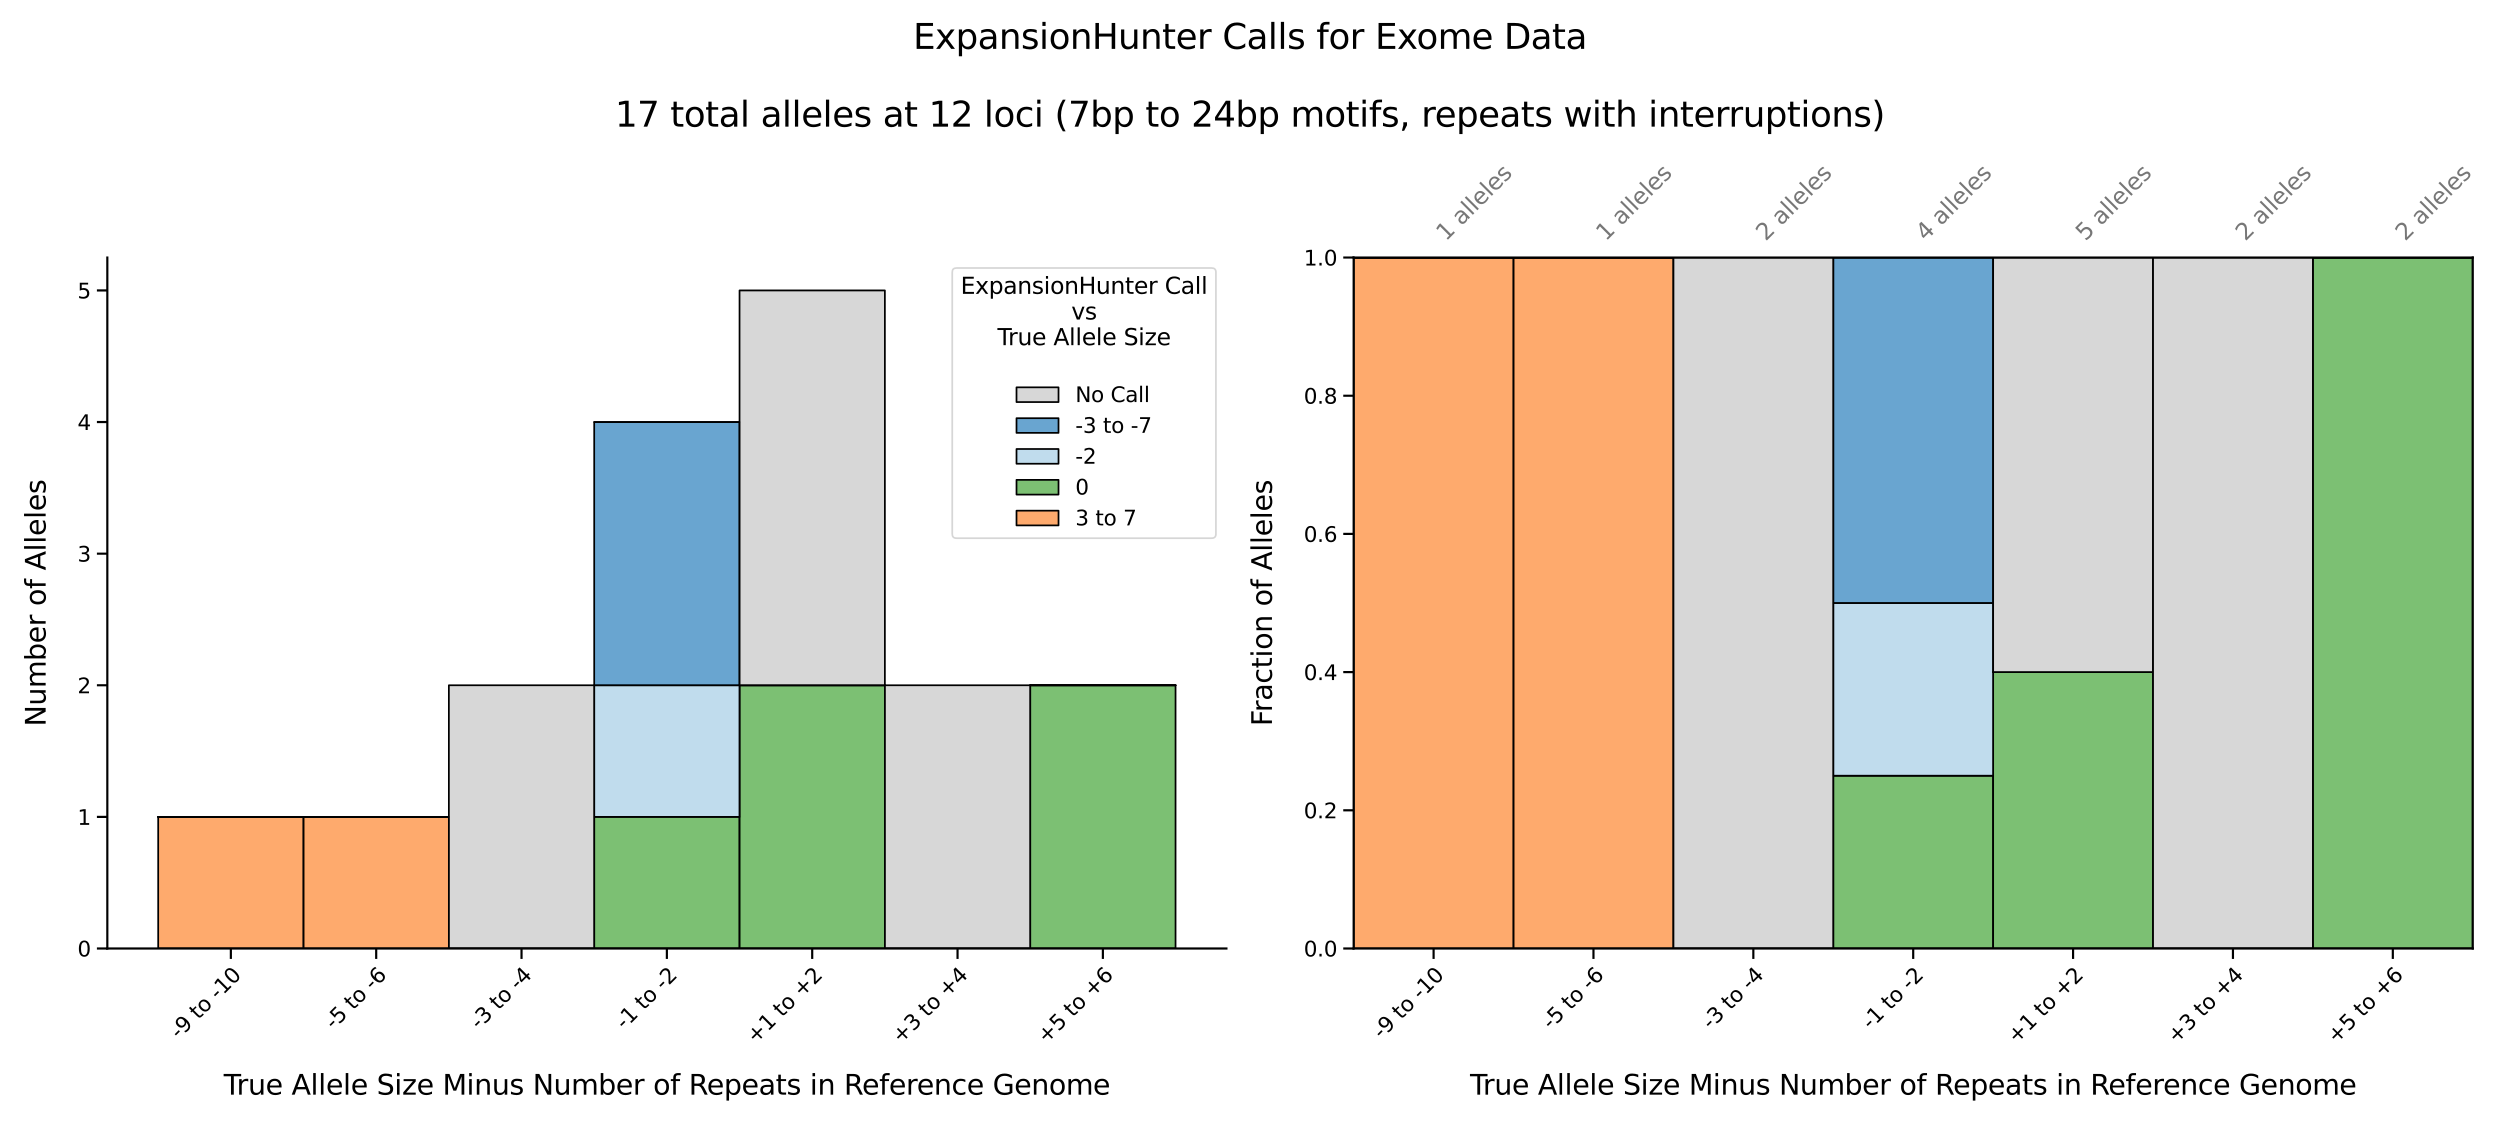 <?xml version="1.0" encoding="utf-8" standalone="no"?>
<!DOCTYPE svg PUBLIC "-//W3C//DTD SVG 1.1//EN"
  "http://www.w3.org/Graphics/SVG/1.1/DTD/svg11.dtd">
<svg xmlns:xlink="http://www.w3.org/1999/xlink" width="1440pt" height="648pt" viewBox="0 0 1440 648" xmlns="http://www.w3.org/2000/svg" version="1.1">
 <defs>
  <style type="text/css">*{stroke-linejoin: round; stroke-linecap: butt}</style>
 </defs>
 <g id="figure_1">
  <g id="patch_1">
   <path d="M 0 648 
L 1440 648 
L 1440 0 
L 0 0 
z
" style="fill: #ffffff"/>
  </g>
  <g id="axes_1">
   <g id="patch_2">
    <path d="M 61.819 546.334 
L 706.416 546.334 
L 706.416 148.337 
L 61.819 148.337 
z
" style="fill: #ffffff"/>
   </g>
   <g id="patch_3">
    <path d="M 91.118 546.334 
L 174.832 546.334 
L 174.832 470.525 
L 91.118 470.525 
z
" clip-path="url(#p696ebad1a4)" style="fill: #fd8e3d; fill-opacity: 0.75; stroke: #000000; stroke-linejoin: miter"/>
   </g>
   <g id="patch_4">
    <path d="M 174.832 546.334 
L 258.546 546.334 
L 258.546 470.525 
L 174.832 470.525 
z
" clip-path="url(#p696ebad1a4)" style="fill: #fd8e3d; fill-opacity: 0.75; stroke: #000000; stroke-linejoin: miter"/>
   </g>
   <g id="patch_5">
    <path d="M 258.546 546.334 
L 342.26 546.334 
L 342.26 546.334 
L 258.546 546.334 
z
" clip-path="url(#p696ebad1a4)" style="fill: #fd8e3d; fill-opacity: 0.75; stroke: #000000; stroke-linejoin: miter"/>
   </g>
   <g id="patch_6">
    <path d="M 342.26 546.334 
L 425.974 546.334 
L 425.974 546.334 
L 342.26 546.334 
z
" clip-path="url(#p696ebad1a4)" style="fill: #fd8e3d; fill-opacity: 0.75; stroke: #000000; stroke-linejoin: miter"/>
   </g>
   <g id="patch_7">
    <path d="M 425.974 546.334 
L 509.688 546.334 
L 509.688 546.334 
L 425.974 546.334 
z
" clip-path="url(#p696ebad1a4)" style="fill: #fd8e3d; fill-opacity: 0.75; stroke: #000000; stroke-linejoin: miter"/>
   </g>
   <g id="patch_8">
    <path d="M 509.688 546.334 
L 593.402 546.334 
L 593.402 546.334 
L 509.688 546.334 
z
" clip-path="url(#p696ebad1a4)" style="fill: #fd8e3d; fill-opacity: 0.75; stroke: #000000; stroke-linejoin: miter"/>
   </g>
   <g id="patch_9">
    <path d="M 593.402 546.334 
L 677.116 546.334 
L 677.116 546.334 
L 593.402 546.334 
z
" clip-path="url(#p696ebad1a4)" style="fill: #fd8e3d; fill-opacity: 0.75; stroke: #000000; stroke-linejoin: miter"/>
   </g>
   <g id="patch_10">
    <path d="M 91.118 470.525 
L 174.832 470.525 
L 174.832 470.525 
L 91.118 470.525 
z
" clip-path="url(#p696ebad1a4)" style="fill: #50aa44; fill-opacity: 0.75; stroke: #000000; stroke-linejoin: miter"/>
   </g>
   <g id="patch_11">
    <path d="M 174.832 470.525 
L 258.546 470.525 
L 258.546 470.525 
L 174.832 470.525 
z
" clip-path="url(#p696ebad1a4)" style="fill: #50aa44; fill-opacity: 0.75; stroke: #000000; stroke-linejoin: miter"/>
   </g>
   <g id="patch_12">
    <path d="M 258.546 546.334 
L 342.26 546.334 
L 342.26 546.334 
L 258.546 546.334 
z
" clip-path="url(#p696ebad1a4)" style="fill: #50aa44; fill-opacity: 0.75; stroke: #000000; stroke-linejoin: miter"/>
   </g>
   <g id="patch_13">
    <path d="M 342.26 546.334 
L 425.974 546.334 
L 425.974 470.525 
L 342.26 470.525 
z
" clip-path="url(#p696ebad1a4)" style="fill: #50aa44; fill-opacity: 0.75; stroke: #000000; stroke-linejoin: miter"/>
   </g>
   <g id="patch_14">
    <path d="M 425.974 546.334 
L 509.688 546.334 
L 509.688 394.716 
L 425.974 394.716 
z
" clip-path="url(#p696ebad1a4)" style="fill: #50aa44; fill-opacity: 0.75; stroke: #000000; stroke-linejoin: miter"/>
   </g>
   <g id="patch_15">
    <path d="M 509.688 546.334 
L 593.402 546.334 
L 593.402 546.334 
L 509.688 546.334 
z
" clip-path="url(#p696ebad1a4)" style="fill: #50aa44; fill-opacity: 0.75; stroke: #000000; stroke-linejoin: miter"/>
   </g>
   <g id="patch_16">
    <path d="M 593.402 546.334 
L 677.116 546.334 
L 677.116 394.716 
L 593.402 394.716 
z
" clip-path="url(#p696ebad1a4)" style="fill: #50aa44; fill-opacity: 0.75; stroke: #000000; stroke-linejoin: miter"/>
   </g>
   <g id="patch_17">
    <path d="M 91.118 470.525 
L 174.832 470.525 
L 174.832 470.525 
L 91.118 470.525 
z
" clip-path="url(#p696ebad1a4)" style="fill: #abd0e6; fill-opacity: 0.75; stroke: #000000; stroke-linejoin: miter"/>
   </g>
   <g id="patch_18">
    <path d="M 174.832 470.525 
L 258.546 470.525 
L 258.546 470.525 
L 174.832 470.525 
z
" clip-path="url(#p696ebad1a4)" style="fill: #abd0e6; fill-opacity: 0.75; stroke: #000000; stroke-linejoin: miter"/>
   </g>
   <g id="patch_19">
    <path d="M 258.546 546.334 
L 342.26 546.334 
L 342.26 546.334 
L 258.546 546.334 
z
" clip-path="url(#p696ebad1a4)" style="fill: #abd0e6; fill-opacity: 0.75; stroke: #000000; stroke-linejoin: miter"/>
   </g>
   <g id="patch_20">
    <path d="M 342.26 470.525 
L 425.974 470.525 
L 425.974 394.716 
L 342.26 394.716 
z
" clip-path="url(#p696ebad1a4)" style="fill: #abd0e6; fill-opacity: 0.75; stroke: #000000; stroke-linejoin: miter"/>
   </g>
   <g id="patch_21">
    <path d="M 425.974 394.716 
L 509.688 394.716 
L 509.688 394.716 
L 425.974 394.716 
z
" clip-path="url(#p696ebad1a4)" style="fill: #abd0e6; fill-opacity: 0.75; stroke: #000000; stroke-linejoin: miter"/>
   </g>
   <g id="patch_22">
    <path d="M 509.688 546.334 
L 593.402 546.334 
L 593.402 546.334 
L 509.688 546.334 
z
" clip-path="url(#p696ebad1a4)" style="fill: #abd0e6; fill-opacity: 0.75; stroke: #000000; stroke-linejoin: miter"/>
   </g>
   <g id="patch_23">
    <path d="M 593.402 394.716 
L 677.116 394.716 
L 677.116 394.716 
L 593.402 394.716 
z
" clip-path="url(#p696ebad1a4)" style="fill: #abd0e6; fill-opacity: 0.75; stroke: #000000; stroke-linejoin: miter"/>
   </g>
   <g id="patch_24">
    <path d="M 91.118 470.525 
L 174.832 470.525 
L 174.832 470.525 
L 91.118 470.525 
z
" clip-path="url(#p696ebad1a4)" style="fill: #3787c0; fill-opacity: 0.75; stroke: #000000; stroke-linejoin: miter"/>
   </g>
   <g id="patch_25">
    <path d="M 174.832 470.525 
L 258.546 470.525 
L 258.546 470.525 
L 174.832 470.525 
z
" clip-path="url(#p696ebad1a4)" style="fill: #3787c0; fill-opacity: 0.75; stroke: #000000; stroke-linejoin: miter"/>
   </g>
   <g id="patch_26">
    <path d="M 258.546 546.334 
L 342.26 546.334 
L 342.26 546.334 
L 258.546 546.334 
z
" clip-path="url(#p696ebad1a4)" style="fill: #3787c0; fill-opacity: 0.75; stroke: #000000; stroke-linejoin: miter"/>
   </g>
   <g id="patch_27">
    <path d="M 342.26 394.716 
L 425.974 394.716 
L 425.974 243.098 
L 342.26 243.098 
z
" clip-path="url(#p696ebad1a4)" style="fill: #3787c0; fill-opacity: 0.75; stroke: #000000; stroke-linejoin: miter"/>
   </g>
   <g id="patch_28">
    <path d="M 425.974 394.716 
L 509.688 394.716 
L 509.688 394.716 
L 425.974 394.716 
z
" clip-path="url(#p696ebad1a4)" style="fill: #3787c0; fill-opacity: 0.75; stroke: #000000; stroke-linejoin: miter"/>
   </g>
   <g id="patch_29">
    <path d="M 509.688 546.334 
L 593.402 546.334 
L 593.402 546.334 
L 509.688 546.334 
z
" clip-path="url(#p696ebad1a4)" style="fill: #3787c0; fill-opacity: 0.75; stroke: #000000; stroke-linejoin: miter"/>
   </g>
   <g id="patch_30">
    <path d="M 593.402 394.716 
L 677.116 394.716 
L 677.116 394.716 
L 593.402 394.716 
z
" clip-path="url(#p696ebad1a4)" style="fill: #3787c0; fill-opacity: 0.75; stroke: #000000; stroke-linejoin: miter"/>
   </g>
   <g id="patch_31">
    <path d="M 91.118 470.525 
L 174.832 470.525 
L 174.832 470.525 
L 91.118 470.525 
z
" clip-path="url(#p696ebad1a4)" style="fill: #c9c9c9; fill-opacity: 0.75; stroke: #000000; stroke-linejoin: miter"/>
   </g>
   <g id="patch_32">
    <path d="M 174.832 470.525 
L 258.546 470.525 
L 258.546 470.525 
L 174.832 470.525 
z
" clip-path="url(#p696ebad1a4)" style="fill: #c9c9c9; fill-opacity: 0.75; stroke: #000000; stroke-linejoin: miter"/>
   </g>
   <g id="patch_33">
    <path d="M 258.546 546.334 
L 342.26 546.334 
L 342.26 394.716 
L 258.546 394.716 
z
" clip-path="url(#p696ebad1a4)" style="fill: #c9c9c9; fill-opacity: 0.75; stroke: #000000; stroke-linejoin: miter"/>
   </g>
   <g id="patch_34">
    <path d="M 342.26 243.098 
L 425.974 243.098 
L 425.974 243.098 
L 342.26 243.098 
z
" clip-path="url(#p696ebad1a4)" style="fill: #c9c9c9; fill-opacity: 0.75; stroke: #000000; stroke-linejoin: miter"/>
   </g>
   <g id="patch_35">
    <path d="M 425.974 394.716 
L 509.688 394.716 
L 509.688 167.29 
L 425.974 167.29 
z
" clip-path="url(#p696ebad1a4)" style="fill: #c9c9c9; fill-opacity: 0.75; stroke: #000000; stroke-linejoin: miter"/>
   </g>
   <g id="patch_36">
    <path d="M 509.688 546.334 
L 593.402 546.334 
L 593.402 394.716 
L 509.688 394.716 
z
" clip-path="url(#p696ebad1a4)" style="fill: #c9c9c9; fill-opacity: 0.75; stroke: #000000; stroke-linejoin: miter"/>
   </g>
   <g id="patch_37">
    <path d="M 593.402 394.716 
L 677.116 394.716 
L 677.116 394.716 
L 593.402 394.716 
z
" clip-path="url(#p696ebad1a4)" style="fill: #c9c9c9; fill-opacity: 0.75; stroke: #000000; stroke-linejoin: miter"/>
   </g>
   <g id="matplotlib.axis_1">
    <g id="xtick_1">
     <g id="line2d_1">
      <defs>
       <path id="m949a4710e5" d="M 0 0 
L 0 6 
" style="stroke: #000000; stroke-width: 1.25"/>
      </defs>
      <g>
       <use xlink:href="#m949a4710e5" x="132.975" y="546.334" style="stroke: #000000; stroke-width: 1.25"/>
      </g>
     </g>
     <g id="text_1">
      <!-- -9 to -10 -->
      <g transform="translate(102.944 598.868)rotate(-45)scale(0.121 -0.121)">
       <defs>
        <path id="DejaVuSans-2d" d="M 313 2009 
L 1997 2009 
L 1997 1497 
L 313 1497 
L 313 2009 
z
" transform="scale(0.016)"/>
        <path id="DejaVuSans-39" d="M 703 97 
L 703 672 
Q 941 559 1184 500 
Q 1428 441 1663 441 
Q 2288 441 2617 861 
Q 2947 1281 2994 2138 
Q 2813 1869 2534 1725 
Q 2256 1581 1919 1581 
Q 1219 1581 811 2004 
Q 403 2428 403 3163 
Q 403 3881 828 4315 
Q 1253 4750 1959 4750 
Q 2769 4750 3195 4129 
Q 3622 3509 3622 2328 
Q 3622 1225 3098 567 
Q 2575 -91 1691 -91 
Q 1453 -91 1209 -44 
Q 966 3 703 97 
z
M 1959 2075 
Q 2384 2075 2632 2365 
Q 2881 2656 2881 3163 
Q 2881 3666 2632 3958 
Q 2384 4250 1959 4250 
Q 1534 4250 1286 3958 
Q 1038 3666 1038 3163 
Q 1038 2656 1286 2365 
Q 1534 2075 1959 2075 
z
" transform="scale(0.016)"/>
        <path id="DejaVuSans-20" transform="scale(0.016)"/>
        <path id="DejaVuSans-74" d="M 1172 4494 
L 1172 3500 
L 2356 3500 
L 2356 3053 
L 1172 3053 
L 1172 1153 
Q 1172 725 1289 603 
Q 1406 481 1766 481 
L 2356 481 
L 2356 0 
L 1766 0 
Q 1100 0 847 248 
Q 594 497 594 1153 
L 594 3053 
L 172 3053 
L 172 3500 
L 594 3500 
L 594 4494 
L 1172 4494 
z
" transform="scale(0.016)"/>
        <path id="DejaVuSans-6f" d="M 1959 3097 
Q 1497 3097 1228 2736 
Q 959 2375 959 1747 
Q 959 1119 1226 758 
Q 1494 397 1959 397 
Q 2419 397 2687 759 
Q 2956 1122 2956 1747 
Q 2956 2369 2687 2733 
Q 2419 3097 1959 3097 
z
M 1959 3584 
Q 2709 3584 3137 3096 
Q 3566 2609 3566 1747 
Q 3566 888 3137 398 
Q 2709 -91 1959 -91 
Q 1206 -91 779 398 
Q 353 888 353 1747 
Q 353 2609 779 3096 
Q 1206 3584 1959 3584 
z
" transform="scale(0.016)"/>
        <path id="DejaVuSans-31" d="M 794 531 
L 1825 531 
L 1825 4091 
L 703 3866 
L 703 4441 
L 1819 4666 
L 2450 4666 
L 2450 531 
L 3481 531 
L 3481 0 
L 794 0 
L 794 531 
z
" transform="scale(0.016)"/>
        <path id="DejaVuSans-30" d="M 2034 4250 
Q 1547 4250 1301 3770 
Q 1056 3291 1056 2328 
Q 1056 1369 1301 889 
Q 1547 409 2034 409 
Q 2525 409 2770 889 
Q 3016 1369 3016 2328 
Q 3016 3291 2770 3770 
Q 2525 4250 2034 4250 
z
M 2034 4750 
Q 2819 4750 3233 4129 
Q 3647 3509 3647 2328 
Q 3647 1150 3233 529 
Q 2819 -91 2034 -91 
Q 1250 -91 836 529 
Q 422 1150 422 2328 
Q 422 3509 836 4129 
Q 1250 4750 2034 4750 
z
" transform="scale(0.016)"/>
       </defs>
       <use xlink:href="#DejaVuSans-2d"/>
       <use xlink:href="#DejaVuSans-39" x="36.084"/>
       <use xlink:href="#DejaVuSans-20" x="99.707"/>
       <use xlink:href="#DejaVuSans-74" x="131.494"/>
       <use xlink:href="#DejaVuSans-6f" x="170.703"/>
       <use xlink:href="#DejaVuSans-20" x="231.885"/>
       <use xlink:href="#DejaVuSans-2d" x="263.672"/>
       <use xlink:href="#DejaVuSans-31" x="299.756"/>
       <use xlink:href="#DejaVuSans-30" x="363.379"/>
      </g>
     </g>
    </g>
    <g id="xtick_2">
     <g id="line2d_2">
      <g>
       <use xlink:href="#m949a4710e5" x="216.689" y="546.334" style="stroke: #000000; stroke-width: 1.25"/>
      </g>
     </g>
     <g id="text_2">
      <!-- -5 to -6 -->
      <g transform="translate(192.102 593.424)rotate(-45)scale(0.121 -0.121)">
       <defs>
        <path id="DejaVuSans-35" d="M 691 4666 
L 3169 4666 
L 3169 4134 
L 1269 4134 
L 1269 2991 
Q 1406 3038 1543 3061 
Q 1681 3084 1819 3084 
Q 2600 3084 3056 2656 
Q 3513 2228 3513 1497 
Q 3513 744 3044 326 
Q 2575 -91 1722 -91 
Q 1428 -91 1123 -41 
Q 819 9 494 109 
L 494 744 
Q 775 591 1075 516 
Q 1375 441 1709 441 
Q 2250 441 2565 725 
Q 2881 1009 2881 1497 
Q 2881 1984 2565 2268 
Q 2250 2553 1709 2553 
Q 1456 2553 1204 2497 
Q 953 2441 691 2322 
L 691 4666 
z
" transform="scale(0.016)"/>
        <path id="DejaVuSans-36" d="M 2113 2584 
Q 1688 2584 1439 2293 
Q 1191 2003 1191 1497 
Q 1191 994 1439 701 
Q 1688 409 2113 409 
Q 2538 409 2786 701 
Q 3034 994 3034 1497 
Q 3034 2003 2786 2293 
Q 2538 2584 2113 2584 
z
M 3366 4563 
L 3366 3988 
Q 3128 4100 2886 4159 
Q 2644 4219 2406 4219 
Q 1781 4219 1451 3797 
Q 1122 3375 1075 2522 
Q 1259 2794 1537 2939 
Q 1816 3084 2150 3084 
Q 2853 3084 3261 2657 
Q 3669 2231 3669 1497 
Q 3669 778 3244 343 
Q 2819 -91 2113 -91 
Q 1303 -91 875 529 
Q 447 1150 447 2328 
Q 447 3434 972 4092 
Q 1497 4750 2381 4750 
Q 2619 4750 2861 4703 
Q 3103 4656 3366 4563 
z
" transform="scale(0.016)"/>
       </defs>
       <use xlink:href="#DejaVuSans-2d"/>
       <use xlink:href="#DejaVuSans-35" x="36.084"/>
       <use xlink:href="#DejaVuSans-20" x="99.707"/>
       <use xlink:href="#DejaVuSans-74" x="131.494"/>
       <use xlink:href="#DejaVuSans-6f" x="170.703"/>
       <use xlink:href="#DejaVuSans-20" x="231.885"/>
       <use xlink:href="#DejaVuSans-2d" x="263.672"/>
       <use xlink:href="#DejaVuSans-36" x="299.756"/>
      </g>
     </g>
    </g>
    <g id="xtick_3">
     <g id="line2d_3">
      <g>
       <use xlink:href="#m949a4710e5" x="300.403" y="546.334" style="stroke: #000000; stroke-width: 1.25"/>
      </g>
     </g>
     <g id="text_3">
      <!-- -3 to -4 -->
      <g transform="translate(275.816 593.424)rotate(-45)scale(0.121 -0.121)">
       <defs>
        <path id="DejaVuSans-33" d="M 2597 2516 
Q 3050 2419 3304 2112 
Q 3559 1806 3559 1356 
Q 3559 666 3084 287 
Q 2609 -91 1734 -91 
Q 1441 -91 1130 -33 
Q 819 25 488 141 
L 488 750 
Q 750 597 1062 519 
Q 1375 441 1716 441 
Q 2309 441 2620 675 
Q 2931 909 2931 1356 
Q 2931 1769 2642 2001 
Q 2353 2234 1838 2234 
L 1294 2234 
L 1294 2753 
L 1863 2753 
Q 2328 2753 2575 2939 
Q 2822 3125 2822 3475 
Q 2822 3834 2567 4026 
Q 2313 4219 1838 4219 
Q 1578 4219 1281 4162 
Q 984 4106 628 3988 
L 628 4550 
Q 988 4650 1302 4700 
Q 1616 4750 1894 4750 
Q 2613 4750 3031 4423 
Q 3450 4097 3450 3541 
Q 3450 3153 3228 2886 
Q 3006 2619 2597 2516 
z
" transform="scale(0.016)"/>
        <path id="DejaVuSans-34" d="M 2419 4116 
L 825 1625 
L 2419 1625 
L 2419 4116 
z
M 2253 4666 
L 3047 4666 
L 3047 1625 
L 3713 1625 
L 3713 1100 
L 3047 1100 
L 3047 0 
L 2419 0 
L 2419 1100 
L 313 1100 
L 313 1709 
L 2253 4666 
z
" transform="scale(0.016)"/>
       </defs>
       <use xlink:href="#DejaVuSans-2d"/>
       <use xlink:href="#DejaVuSans-33" x="36.084"/>
       <use xlink:href="#DejaVuSans-20" x="99.707"/>
       <use xlink:href="#DejaVuSans-74" x="131.494"/>
       <use xlink:href="#DejaVuSans-6f" x="170.703"/>
       <use xlink:href="#DejaVuSans-20" x="231.885"/>
       <use xlink:href="#DejaVuSans-2d" x="263.672"/>
       <use xlink:href="#DejaVuSans-34" x="299.756"/>
      </g>
     </g>
    </g>
    <g id="xtick_4">
     <g id="line2d_4">
      <g>
       <use xlink:href="#m949a4710e5" x="384.117" y="546.334" style="stroke: #000000; stroke-width: 1.25"/>
      </g>
     </g>
     <g id="text_4">
      <!-- -1 to -2 -->
      <g transform="translate(359.53 593.424)rotate(-45)scale(0.121 -0.121)">
       <defs>
        <path id="DejaVuSans-32" d="M 1228 531 
L 3431 531 
L 3431 0 
L 469 0 
L 469 531 
Q 828 903 1448 1529 
Q 2069 2156 2228 2338 
Q 2531 2678 2651 2914 
Q 2772 3150 2772 3378 
Q 2772 3750 2511 3984 
Q 2250 4219 1831 4219 
Q 1534 4219 1204 4116 
Q 875 4013 500 3803 
L 500 4441 
Q 881 4594 1212 4672 
Q 1544 4750 1819 4750 
Q 2544 4750 2975 4387 
Q 3406 4025 3406 3419 
Q 3406 3131 3298 2873 
Q 3191 2616 2906 2266 
Q 2828 2175 2409 1742 
Q 1991 1309 1228 531 
z
" transform="scale(0.016)"/>
       </defs>
       <use xlink:href="#DejaVuSans-2d"/>
       <use xlink:href="#DejaVuSans-31" x="36.084"/>
       <use xlink:href="#DejaVuSans-20" x="99.707"/>
       <use xlink:href="#DejaVuSans-74" x="131.494"/>
       <use xlink:href="#DejaVuSans-6f" x="170.703"/>
       <use xlink:href="#DejaVuSans-20" x="231.885"/>
       <use xlink:href="#DejaVuSans-2d" x="263.672"/>
       <use xlink:href="#DejaVuSans-32" x="299.756"/>
      </g>
     </g>
    </g>
    <g id="xtick_5">
     <g id="line2d_5">
      <g>
       <use xlink:href="#m949a4710e5" x="467.831" y="546.334" style="stroke: #000000; stroke-width: 1.25"/>
      </g>
     </g>
     <g id="text_5">
      <!-- +1 to +2 -->
      <g transform="translate(435.078 601.589)rotate(-45)scale(0.121 -0.121)">
       <defs>
        <path id="DejaVuSans-2b" d="M 2944 4013 
L 2944 2272 
L 4684 2272 
L 4684 1741 
L 2944 1741 
L 2944 0 
L 2419 0 
L 2419 1741 
L 678 1741 
L 678 2272 
L 2419 2272 
L 2419 4013 
L 2944 4013 
z
" transform="scale(0.016)"/>
       </defs>
       <use xlink:href="#DejaVuSans-2b"/>
       <use xlink:href="#DejaVuSans-31" x="83.789"/>
       <use xlink:href="#DejaVuSans-20" x="147.412"/>
       <use xlink:href="#DejaVuSans-74" x="179.199"/>
       <use xlink:href="#DejaVuSans-6f" x="218.408"/>
       <use xlink:href="#DejaVuSans-20" x="279.59"/>
       <use xlink:href="#DejaVuSans-2b" x="311.377"/>
       <use xlink:href="#DejaVuSans-32" x="395.166"/>
      </g>
     </g>
    </g>
    <g id="xtick_6">
     <g id="line2d_6">
      <g>
       <use xlink:href="#m949a4710e5" x="551.545" y="546.334" style="stroke: #000000; stroke-width: 1.25"/>
      </g>
     </g>
     <g id="text_6">
      <!-- +3 to +4 -->
      <g transform="translate(518.792 601.589)rotate(-45)scale(0.121 -0.121)">
       <use xlink:href="#DejaVuSans-2b"/>
       <use xlink:href="#DejaVuSans-33" x="83.789"/>
       <use xlink:href="#DejaVuSans-20" x="147.412"/>
       <use xlink:href="#DejaVuSans-74" x="179.199"/>
       <use xlink:href="#DejaVuSans-6f" x="218.408"/>
       <use xlink:href="#DejaVuSans-20" x="279.59"/>
       <use xlink:href="#DejaVuSans-2b" x="311.377"/>
       <use xlink:href="#DejaVuSans-34" x="395.166"/>
      </g>
     </g>
    </g>
    <g id="xtick_7">
     <g id="line2d_7">
      <g>
       <use xlink:href="#m949a4710e5" x="635.259" y="546.334" style="stroke: #000000; stroke-width: 1.25"/>
      </g>
     </g>
     <g id="text_7">
      <!-- +5 to +6 -->
      <g transform="translate(602.506 601.589)rotate(-45)scale(0.121 -0.121)">
       <use xlink:href="#DejaVuSans-2b"/>
       <use xlink:href="#DejaVuSans-35" x="83.789"/>
       <use xlink:href="#DejaVuSans-20" x="147.412"/>
       <use xlink:href="#DejaVuSans-74" x="179.199"/>
       <use xlink:href="#DejaVuSans-6f" x="218.408"/>
       <use xlink:href="#DejaVuSans-20" x="279.59"/>
       <use xlink:href="#DejaVuSans-2b" x="311.377"/>
       <use xlink:href="#DejaVuSans-36" x="395.166"/>
      </g>
     </g>
    </g>
    <g id="text_8">
     <!-- True Allele Size Minus Number of Repeats in Reference Genome -->
     <g transform="translate(128.854 630.526)scale(0.16 -0.16)">
      <defs>
       <path id="DejaVuSans-54" d="M -19 4666 
L 3928 4666 
L 3928 4134 
L 2272 4134 
L 2272 0 
L 1638 0 
L 1638 4134 
L -19 4134 
L -19 4666 
z
" transform="scale(0.016)"/>
       <path id="DejaVuSans-72" d="M 2631 2963 
Q 2534 3019 2420 3045 
Q 2306 3072 2169 3072 
Q 1681 3072 1420 2755 
Q 1159 2438 1159 1844 
L 1159 0 
L 581 0 
L 581 3500 
L 1159 3500 
L 1159 2956 
Q 1341 3275 1631 3429 
Q 1922 3584 2338 3584 
Q 2397 3584 2469 3576 
Q 2541 3569 2628 3553 
L 2631 2963 
z
" transform="scale(0.016)"/>
       <path id="DejaVuSans-75" d="M 544 1381 
L 544 3500 
L 1119 3500 
L 1119 1403 
Q 1119 906 1312 657 
Q 1506 409 1894 409 
Q 2359 409 2629 706 
Q 2900 1003 2900 1516 
L 2900 3500 
L 3475 3500 
L 3475 0 
L 2900 0 
L 2900 538 
Q 2691 219 2414 64 
Q 2138 -91 1772 -91 
Q 1169 -91 856 284 
Q 544 659 544 1381 
z
M 1991 3584 
L 1991 3584 
z
" transform="scale(0.016)"/>
       <path id="DejaVuSans-65" d="M 3597 1894 
L 3597 1613 
L 953 1613 
Q 991 1019 1311 708 
Q 1631 397 2203 397 
Q 2534 397 2845 478 
Q 3156 559 3463 722 
L 3463 178 
Q 3153 47 2828 -22 
Q 2503 -91 2169 -91 
Q 1331 -91 842 396 
Q 353 884 353 1716 
Q 353 2575 817 3079 
Q 1281 3584 2069 3584 
Q 2775 3584 3186 3129 
Q 3597 2675 3597 1894 
z
M 3022 2063 
Q 3016 2534 2758 2815 
Q 2500 3097 2075 3097 
Q 1594 3097 1305 2825 
Q 1016 2553 972 2059 
L 3022 2063 
z
" transform="scale(0.016)"/>
       <path id="DejaVuSans-41" d="M 2188 4044 
L 1331 1722 
L 3047 1722 
L 2188 4044 
z
M 1831 4666 
L 2547 4666 
L 4325 0 
L 3669 0 
L 3244 1197 
L 1141 1197 
L 716 0 
L 50 0 
L 1831 4666 
z
" transform="scale(0.016)"/>
       <path id="DejaVuSans-6c" d="M 603 4863 
L 1178 4863 
L 1178 0 
L 603 0 
L 603 4863 
z
" transform="scale(0.016)"/>
       <path id="DejaVuSans-53" d="M 3425 4513 
L 3425 3897 
Q 3066 4069 2747 4153 
Q 2428 4238 2131 4238 
Q 1616 4238 1336 4038 
Q 1056 3838 1056 3469 
Q 1056 3159 1242 3001 
Q 1428 2844 1947 2747 
L 2328 2669 
Q 3034 2534 3370 2195 
Q 3706 1856 3706 1288 
Q 3706 609 3251 259 
Q 2797 -91 1919 -91 
Q 1588 -91 1214 -16 
Q 841 59 441 206 
L 441 856 
Q 825 641 1194 531 
Q 1563 422 1919 422 
Q 2459 422 2753 634 
Q 3047 847 3047 1241 
Q 3047 1584 2836 1778 
Q 2625 1972 2144 2069 
L 1759 2144 
Q 1053 2284 737 2584 
Q 422 2884 422 3419 
Q 422 4038 858 4394 
Q 1294 4750 2059 4750 
Q 2388 4750 2728 4690 
Q 3069 4631 3425 4513 
z
" transform="scale(0.016)"/>
       <path id="DejaVuSans-69" d="M 603 3500 
L 1178 3500 
L 1178 0 
L 603 0 
L 603 3500 
z
M 603 4863 
L 1178 4863 
L 1178 4134 
L 603 4134 
L 603 4863 
z
" transform="scale(0.016)"/>
       <path id="DejaVuSans-7a" d="M 353 3500 
L 3084 3500 
L 3084 2975 
L 922 459 
L 3084 459 
L 3084 0 
L 275 0 
L 275 525 
L 2438 3041 
L 353 3041 
L 353 3500 
z
" transform="scale(0.016)"/>
       <path id="DejaVuSans-4d" d="M 628 4666 
L 1569 4666 
L 2759 1491 
L 3956 4666 
L 4897 4666 
L 4897 0 
L 4281 0 
L 4281 4097 
L 3078 897 
L 2444 897 
L 1241 4097 
L 1241 0 
L 628 0 
L 628 4666 
z
" transform="scale(0.016)"/>
       <path id="DejaVuSans-6e" d="M 3513 2113 
L 3513 0 
L 2938 0 
L 2938 2094 
Q 2938 2591 2744 2837 
Q 2550 3084 2163 3084 
Q 1697 3084 1428 2787 
Q 1159 2491 1159 1978 
L 1159 0 
L 581 0 
L 581 3500 
L 1159 3500 
L 1159 2956 
Q 1366 3272 1645 3428 
Q 1925 3584 2291 3584 
Q 2894 3584 3203 3211 
Q 3513 2838 3513 2113 
z
" transform="scale(0.016)"/>
       <path id="DejaVuSans-73" d="M 2834 3397 
L 2834 2853 
Q 2591 2978 2328 3040 
Q 2066 3103 1784 3103 
Q 1356 3103 1142 2972 
Q 928 2841 928 2578 
Q 928 2378 1081 2264 
Q 1234 2150 1697 2047 
L 1894 2003 
Q 2506 1872 2764 1633 
Q 3022 1394 3022 966 
Q 3022 478 2636 193 
Q 2250 -91 1575 -91 
Q 1294 -91 989 -36 
Q 684 19 347 128 
L 347 722 
Q 666 556 975 473 
Q 1284 391 1588 391 
Q 1994 391 2212 530 
Q 2431 669 2431 922 
Q 2431 1156 2273 1281 
Q 2116 1406 1581 1522 
L 1381 1569 
Q 847 1681 609 1914 
Q 372 2147 372 2553 
Q 372 3047 722 3315 
Q 1072 3584 1716 3584 
Q 2034 3584 2315 3537 
Q 2597 3491 2834 3397 
z
" transform="scale(0.016)"/>
       <path id="DejaVuSans-4e" d="M 628 4666 
L 1478 4666 
L 3547 763 
L 3547 4666 
L 4159 4666 
L 4159 0 
L 3309 0 
L 1241 3903 
L 1241 0 
L 628 0 
L 628 4666 
z
" transform="scale(0.016)"/>
       <path id="DejaVuSans-6d" d="M 3328 2828 
Q 3544 3216 3844 3400 
Q 4144 3584 4550 3584 
Q 5097 3584 5394 3201 
Q 5691 2819 5691 2113 
L 5691 0 
L 5113 0 
L 5113 2094 
Q 5113 2597 4934 2840 
Q 4756 3084 4391 3084 
Q 3944 3084 3684 2787 
Q 3425 2491 3425 1978 
L 3425 0 
L 2847 0 
L 2847 2094 
Q 2847 2600 2669 2842 
Q 2491 3084 2119 3084 
Q 1678 3084 1418 2786 
Q 1159 2488 1159 1978 
L 1159 0 
L 581 0 
L 581 3500 
L 1159 3500 
L 1159 2956 
Q 1356 3278 1631 3431 
Q 1906 3584 2284 3584 
Q 2666 3584 2933 3390 
Q 3200 3197 3328 2828 
z
" transform="scale(0.016)"/>
       <path id="DejaVuSans-62" d="M 3116 1747 
Q 3116 2381 2855 2742 
Q 2594 3103 2138 3103 
Q 1681 3103 1420 2742 
Q 1159 2381 1159 1747 
Q 1159 1113 1420 752 
Q 1681 391 2138 391 
Q 2594 391 2855 752 
Q 3116 1113 3116 1747 
z
M 1159 2969 
Q 1341 3281 1617 3432 
Q 1894 3584 2278 3584 
Q 2916 3584 3314 3078 
Q 3713 2572 3713 1747 
Q 3713 922 3314 415 
Q 2916 -91 2278 -91 
Q 1894 -91 1617 61 
Q 1341 213 1159 525 
L 1159 0 
L 581 0 
L 581 4863 
L 1159 4863 
L 1159 2969 
z
" transform="scale(0.016)"/>
       <path id="DejaVuSans-66" d="M 2375 4863 
L 2375 4384 
L 1825 4384 
Q 1516 4384 1395 4259 
Q 1275 4134 1275 3809 
L 1275 3500 
L 2222 3500 
L 2222 3053 
L 1275 3053 
L 1275 0 
L 697 0 
L 697 3053 
L 147 3053 
L 147 3500 
L 697 3500 
L 697 3744 
Q 697 4328 969 4595 
Q 1241 4863 1831 4863 
L 2375 4863 
z
" transform="scale(0.016)"/>
       <path id="DejaVuSans-52" d="M 2841 2188 
Q 3044 2119 3236 1894 
Q 3428 1669 3622 1275 
L 4263 0 
L 3584 0 
L 2988 1197 
Q 2756 1666 2539 1819 
Q 2322 1972 1947 1972 
L 1259 1972 
L 1259 0 
L 628 0 
L 628 4666 
L 2053 4666 
Q 2853 4666 3247 4331 
Q 3641 3997 3641 3322 
Q 3641 2881 3436 2590 
Q 3231 2300 2841 2188 
z
M 1259 4147 
L 1259 2491 
L 2053 2491 
Q 2509 2491 2742 2702 
Q 2975 2913 2975 3322 
Q 2975 3731 2742 3939 
Q 2509 4147 2053 4147 
L 1259 4147 
z
" transform="scale(0.016)"/>
       <path id="DejaVuSans-70" d="M 1159 525 
L 1159 -1331 
L 581 -1331 
L 581 3500 
L 1159 3500 
L 1159 2969 
Q 1341 3281 1617 3432 
Q 1894 3584 2278 3584 
Q 2916 3584 3314 3078 
Q 3713 2572 3713 1747 
Q 3713 922 3314 415 
Q 2916 -91 2278 -91 
Q 1894 -91 1617 61 
Q 1341 213 1159 525 
z
M 3116 1747 
Q 3116 2381 2855 2742 
Q 2594 3103 2138 3103 
Q 1681 3103 1420 2742 
Q 1159 2381 1159 1747 
Q 1159 1113 1420 752 
Q 1681 391 2138 391 
Q 2594 391 2855 752 
Q 3116 1113 3116 1747 
z
" transform="scale(0.016)"/>
       <path id="DejaVuSans-61" d="M 2194 1759 
Q 1497 1759 1228 1600 
Q 959 1441 959 1056 
Q 959 750 1161 570 
Q 1363 391 1709 391 
Q 2188 391 2477 730 
Q 2766 1069 2766 1631 
L 2766 1759 
L 2194 1759 
z
M 3341 1997 
L 3341 0 
L 2766 0 
L 2766 531 
Q 2569 213 2275 61 
Q 1981 -91 1556 -91 
Q 1019 -91 701 211 
Q 384 513 384 1019 
Q 384 1609 779 1909 
Q 1175 2209 1959 2209 
L 2766 2209 
L 2766 2266 
Q 2766 2663 2505 2880 
Q 2244 3097 1772 3097 
Q 1472 3097 1187 3025 
Q 903 2953 641 2809 
L 641 3341 
Q 956 3463 1253 3523 
Q 1550 3584 1831 3584 
Q 2591 3584 2966 3190 
Q 3341 2797 3341 1997 
z
" transform="scale(0.016)"/>
       <path id="DejaVuSans-63" d="M 3122 3366 
L 3122 2828 
Q 2878 2963 2633 3030 
Q 2388 3097 2138 3097 
Q 1578 3097 1268 2742 
Q 959 2388 959 1747 
Q 959 1106 1268 751 
Q 1578 397 2138 397 
Q 2388 397 2633 464 
Q 2878 531 3122 666 
L 3122 134 
Q 2881 22 2623 -34 
Q 2366 -91 2075 -91 
Q 1284 -91 818 406 
Q 353 903 353 1747 
Q 353 2603 823 3093 
Q 1294 3584 2113 3584 
Q 2378 3584 2631 3529 
Q 2884 3475 3122 3366 
z
" transform="scale(0.016)"/>
       <path id="DejaVuSans-47" d="M 3809 666 
L 3809 1919 
L 2778 1919 
L 2778 2438 
L 4434 2438 
L 4434 434 
Q 4069 175 3628 42 
Q 3188 -91 2688 -91 
Q 1594 -91 976 548 
Q 359 1188 359 2328 
Q 359 3472 976 4111 
Q 1594 4750 2688 4750 
Q 3144 4750 3555 4637 
Q 3966 4525 4313 4306 
L 4313 3634 
Q 3963 3931 3569 4081 
Q 3175 4231 2741 4231 
Q 1884 4231 1454 3753 
Q 1025 3275 1025 2328 
Q 1025 1384 1454 906 
Q 1884 428 2741 428 
Q 3075 428 3337 486 
Q 3600 544 3809 666 
z
" transform="scale(0.016)"/>
      </defs>
      <use xlink:href="#DejaVuSans-54"/>
      <use xlink:href="#DejaVuSans-72" x="46.334"/>
      <use xlink:href="#DejaVuSans-75" x="87.447"/>
      <use xlink:href="#DejaVuSans-65" x="150.826"/>
      <use xlink:href="#DejaVuSans-20" x="212.35"/>
      <use xlink:href="#DejaVuSans-41" x="244.137"/>
      <use xlink:href="#DejaVuSans-6c" x="312.545"/>
      <use xlink:href="#DejaVuSans-6c" x="340.328"/>
      <use xlink:href="#DejaVuSans-65" x="368.111"/>
      <use xlink:href="#DejaVuSans-6c" x="429.635"/>
      <use xlink:href="#DejaVuSans-65" x="457.418"/>
      <use xlink:href="#DejaVuSans-20" x="518.941"/>
      <use xlink:href="#DejaVuSans-53" x="550.729"/>
      <use xlink:href="#DejaVuSans-69" x="614.205"/>
      <use xlink:href="#DejaVuSans-7a" x="641.988"/>
      <use xlink:href="#DejaVuSans-65" x="694.479"/>
      <use xlink:href="#DejaVuSans-20" x="756.002"/>
      <use xlink:href="#DejaVuSans-4d" x="787.789"/>
      <use xlink:href="#DejaVuSans-69" x="874.068"/>
      <use xlink:href="#DejaVuSans-6e" x="901.852"/>
      <use xlink:href="#DejaVuSans-75" x="965.23"/>
      <use xlink:href="#DejaVuSans-73" x="1028.609"/>
      <use xlink:href="#DejaVuSans-20" x="1080.709"/>
      <use xlink:href="#DejaVuSans-4e" x="1112.496"/>
      <use xlink:href="#DejaVuSans-75" x="1187.301"/>
      <use xlink:href="#DejaVuSans-6d" x="1250.68"/>
      <use xlink:href="#DejaVuSans-62" x="1348.092"/>
      <use xlink:href="#DejaVuSans-65" x="1411.568"/>
      <use xlink:href="#DejaVuSans-72" x="1473.092"/>
      <use xlink:href="#DejaVuSans-20" x="1514.205"/>
      <use xlink:href="#DejaVuSans-6f" x="1545.992"/>
      <use xlink:href="#DejaVuSans-66" x="1607.174"/>
      <use xlink:href="#DejaVuSans-20" x="1642.379"/>
      <use xlink:href="#DejaVuSans-52" x="1674.166"/>
      <use xlink:href="#DejaVuSans-65" x="1739.148"/>
      <use xlink:href="#DejaVuSans-70" x="1800.672"/>
      <use xlink:href="#DejaVuSans-65" x="1864.148"/>
      <use xlink:href="#DejaVuSans-61" x="1925.672"/>
      <use xlink:href="#DejaVuSans-74" x="1986.951"/>
      <use xlink:href="#DejaVuSans-73" x="2026.16"/>
      <use xlink:href="#DejaVuSans-20" x="2078.26"/>
      <use xlink:href="#DejaVuSans-69" x="2110.047"/>
      <use xlink:href="#DejaVuSans-6e" x="2137.83"/>
      <use xlink:href="#DejaVuSans-20" x="2201.209"/>
      <use xlink:href="#DejaVuSans-52" x="2232.996"/>
      <use xlink:href="#DejaVuSans-65" x="2297.979"/>
      <use xlink:href="#DejaVuSans-66" x="2359.502"/>
      <use xlink:href="#DejaVuSans-65" x="2394.707"/>
      <use xlink:href="#DejaVuSans-72" x="2456.23"/>
      <use xlink:href="#DejaVuSans-65" x="2495.094"/>
      <use xlink:href="#DejaVuSans-6e" x="2556.617"/>
      <use xlink:href="#DejaVuSans-63" x="2619.996"/>
      <use xlink:href="#DejaVuSans-65" x="2674.977"/>
      <use xlink:href="#DejaVuSans-20" x="2736.5"/>
      <use xlink:href="#DejaVuSans-47" x="2768.287"/>
      <use xlink:href="#DejaVuSans-65" x="2845.777"/>
      <use xlink:href="#DejaVuSans-6e" x="2907.301"/>
      <use xlink:href="#DejaVuSans-6f" x="2970.68"/>
      <use xlink:href="#DejaVuSans-6d" x="3031.861"/>
      <use xlink:href="#DejaVuSans-65" x="3129.273"/>
     </g>
    </g>
   </g>
   <g id="matplotlib.axis_2">
    <g id="ytick_1">
     <g id="line2d_8">
      <defs>
       <path id="me1b978200f" d="M 0 0 
L -6 0 
" style="stroke: #000000; stroke-width: 1.25"/>
      </defs>
      <g>
       <use xlink:href="#me1b978200f" x="61.819" y="546.334" style="stroke: #000000; stroke-width: 1.25"/>
      </g>
     </g>
     <g id="text_9">
      <!-- 0 -->
      <g transform="translate(44.62 550.931)scale(0.121 -0.121)">
       <use xlink:href="#DejaVuSans-30"/>
      </g>
     </g>
    </g>
    <g id="ytick_2">
     <g id="line2d_9">
      <g>
       <use xlink:href="#me1b978200f" x="61.819" y="470.525" style="stroke: #000000; stroke-width: 1.25"/>
      </g>
     </g>
     <g id="text_10">
      <!-- 1 -->
      <g transform="translate(44.62 475.122)scale(0.121 -0.121)">
       <use xlink:href="#DejaVuSans-31"/>
      </g>
     </g>
    </g>
    <g id="ytick_3">
     <g id="line2d_10">
      <g>
       <use xlink:href="#me1b978200f" x="61.819" y="394.716" style="stroke: #000000; stroke-width: 1.25"/>
      </g>
     </g>
     <g id="text_11">
      <!-- 2 -->
      <g transform="translate(44.62 399.313)scale(0.121 -0.121)">
       <use xlink:href="#DejaVuSans-32"/>
      </g>
     </g>
    </g>
    <g id="ytick_4">
     <g id="line2d_11">
      <g>
       <use xlink:href="#me1b978200f" x="61.819" y="318.907" style="stroke: #000000; stroke-width: 1.25"/>
      </g>
     </g>
     <g id="text_12">
      <!-- 3 -->
      <g transform="translate(44.62 323.504)scale(0.121 -0.121)">
       <use xlink:href="#DejaVuSans-33"/>
      </g>
     </g>
    </g>
    <g id="ytick_5">
     <g id="line2d_12">
      <g>
       <use xlink:href="#me1b978200f" x="61.819" y="243.098" style="stroke: #000000; stroke-width: 1.25"/>
      </g>
     </g>
     <g id="text_13">
      <!-- 4 -->
      <g transform="translate(44.62 247.695)scale(0.121 -0.121)">
       <use xlink:href="#DejaVuSans-34"/>
      </g>
     </g>
    </g>
    <g id="ytick_6">
     <g id="line2d_13">
      <g>
       <use xlink:href="#me1b978200f" x="61.819" y="167.29" style="stroke: #000000; stroke-width: 1.25"/>
      </g>
     </g>
     <g id="text_14">
      <!-- 5 -->
      <g transform="translate(44.62 171.887)scale(0.121 -0.121)">
       <use xlink:href="#DejaVuSans-35"/>
      </g>
     </g>
    </g>
    <g id="text_15">
     <!-- Number of Alleles -->
     <g transform="translate(26.292 418.422)rotate(-90)scale(0.16 -0.16)">
      <use xlink:href="#DejaVuSans-4e"/>
      <use xlink:href="#DejaVuSans-75" x="74.805"/>
      <use xlink:href="#DejaVuSans-6d" x="138.184"/>
      <use xlink:href="#DejaVuSans-62" x="235.596"/>
      <use xlink:href="#DejaVuSans-65" x="299.072"/>
      <use xlink:href="#DejaVuSans-72" x="360.596"/>
      <use xlink:href="#DejaVuSans-20" x="401.709"/>
      <use xlink:href="#DejaVuSans-6f" x="433.496"/>
      <use xlink:href="#DejaVuSans-66" x="494.678"/>
      <use xlink:href="#DejaVuSans-20" x="529.883"/>
      <use xlink:href="#DejaVuSans-41" x="561.67"/>
      <use xlink:href="#DejaVuSans-6c" x="630.078"/>
      <use xlink:href="#DejaVuSans-6c" x="657.861"/>
      <use xlink:href="#DejaVuSans-65" x="685.645"/>
      <use xlink:href="#DejaVuSans-6c" x="747.168"/>
      <use xlink:href="#DejaVuSans-65" x="774.951"/>
      <use xlink:href="#DejaVuSans-73" x="836.475"/>
     </g>
    </g>
   </g>
   <g id="patch_38">
    <path d="M 61.819 546.334 
L 61.819 148.337 
" style="fill: none; stroke: #000000; stroke-width: 1.25; stroke-linejoin: miter; stroke-linecap: square"/>
   </g>
   <g id="patch_39">
    <path d="M 61.819 546.334 
L 706.416 546.334 
" style="fill: none; stroke: #000000; stroke-width: 1.25; stroke-linejoin: miter; stroke-linecap: square"/>
   </g>
   <g id="legend_1">
    <g id="patch_40">
     <path d="M 550.915 309.988 
L 697.946 309.988 
Q 700.366 309.988 700.366 307.568 
L 700.366 156.807 
Q 700.366 154.387 697.946 154.387 
L 550.915 154.387 
Q 548.495 154.387 548.495 156.807 
L 548.495 307.568 
Q 548.495 309.988 550.915 309.988 
z
" style="fill: #ffffff; opacity: 0.8; stroke: #cccccc; stroke-linejoin: miter"/>
    </g>
    <g id="text_16">
     <!-- ExpansionHunter Call -->
     <g transform="translate(553.335 169.257)scale(0.132 -0.132)">
      <defs>
       <path id="DejaVuSans-45" d="M 628 4666 
L 3578 4666 
L 3578 4134 
L 1259 4134 
L 1259 2753 
L 3481 2753 
L 3481 2222 
L 1259 2222 
L 1259 531 
L 3634 531 
L 3634 0 
L 628 0 
L 628 4666 
z
" transform="scale(0.016)"/>
       <path id="DejaVuSans-78" d="M 3513 3500 
L 2247 1797 
L 3578 0 
L 2900 0 
L 1881 1375 
L 863 0 
L 184 0 
L 1544 1831 
L 300 3500 
L 978 3500 
L 1906 2253 
L 2834 3500 
L 3513 3500 
z
" transform="scale(0.016)"/>
       <path id="DejaVuSans-48" d="M 628 4666 
L 1259 4666 
L 1259 2753 
L 3553 2753 
L 3553 4666 
L 4184 4666 
L 4184 0 
L 3553 0 
L 3553 2222 
L 1259 2222 
L 1259 0 
L 628 0 
L 628 4666 
z
" transform="scale(0.016)"/>
       <path id="DejaVuSans-43" d="M 4122 4306 
L 4122 3641 
Q 3803 3938 3442 4084 
Q 3081 4231 2675 4231 
Q 1875 4231 1450 3742 
Q 1025 3253 1025 2328 
Q 1025 1406 1450 917 
Q 1875 428 2675 428 
Q 3081 428 3442 575 
Q 3803 722 4122 1019 
L 4122 359 
Q 3791 134 3420 21 
Q 3050 -91 2638 -91 
Q 1578 -91 968 557 
Q 359 1206 359 2328 
Q 359 3453 968 4101 
Q 1578 4750 2638 4750 
Q 3056 4750 3426 4639 
Q 3797 4528 4122 4306 
z
" transform="scale(0.016)"/>
      </defs>
      <use xlink:href="#DejaVuSans-45"/>
      <use xlink:href="#DejaVuSans-78" x="63.184"/>
      <use xlink:href="#DejaVuSans-70" x="122.363"/>
      <use xlink:href="#DejaVuSans-61" x="185.84"/>
      <use xlink:href="#DejaVuSans-6e" x="247.119"/>
      <use xlink:href="#DejaVuSans-73" x="310.498"/>
      <use xlink:href="#DejaVuSans-69" x="362.598"/>
      <use xlink:href="#DejaVuSans-6f" x="390.381"/>
      <use xlink:href="#DejaVuSans-6e" x="451.562"/>
      <use xlink:href="#DejaVuSans-48" x="514.941"/>
      <use xlink:href="#DejaVuSans-75" x="590.137"/>
      <use xlink:href="#DejaVuSans-6e" x="653.516"/>
      <use xlink:href="#DejaVuSans-74" x="716.895"/>
      <use xlink:href="#DejaVuSans-65" x="756.104"/>
      <use xlink:href="#DejaVuSans-72" x="817.627"/>
      <use xlink:href="#DejaVuSans-20" x="858.74"/>
      <use xlink:href="#DejaVuSans-43" x="890.527"/>
      <use xlink:href="#DejaVuSans-61" x="960.352"/>
      <use xlink:href="#DejaVuSans-6c" x="1021.631"/>
      <use xlink:href="#DejaVuSans-6c" x="1049.414"/>
     </g>
     <!-- vs -->
     <g transform="translate(617.086 184.038)scale(0.132 -0.132)">
      <defs>
       <path id="DejaVuSans-76" d="M 191 3500 
L 800 3500 
L 1894 563 
L 2988 3500 
L 3597 3500 
L 2284 0 
L 1503 0 
L 191 3500 
z
" transform="scale(0.016)"/>
      </defs>
      <use xlink:href="#DejaVuSans-76"/>
      <use xlink:href="#DejaVuSans-73" x="59.18"/>
     </g>
     <!-- True Allele Size -->
     <g transform="translate(574.535 198.82)scale(0.132 -0.132)">
      <use xlink:href="#DejaVuSans-54"/>
      <use xlink:href="#DejaVuSans-72" x="46.334"/>
      <use xlink:href="#DejaVuSans-75" x="87.447"/>
      <use xlink:href="#DejaVuSans-65" x="150.826"/>
      <use xlink:href="#DejaVuSans-20" x="212.35"/>
      <use xlink:href="#DejaVuSans-41" x="244.137"/>
      <use xlink:href="#DejaVuSans-6c" x="312.545"/>
      <use xlink:href="#DejaVuSans-6c" x="340.328"/>
      <use xlink:href="#DejaVuSans-65" x="368.111"/>
      <use xlink:href="#DejaVuSans-6c" x="429.635"/>
      <use xlink:href="#DejaVuSans-65" x="457.418"/>
      <use xlink:href="#DejaVuSans-20" x="518.941"/>
      <use xlink:href="#DejaVuSans-53" x="550.729"/>
      <use xlink:href="#DejaVuSans-69" x="614.205"/>
      <use xlink:href="#DejaVuSans-7a" x="641.988"/>
      <use xlink:href="#DejaVuSans-65" x="694.479"/>
     </g>
     <!--  -->
     <g transform="translate(624.431 213.601)scale(0.132 -0.132)"/>
    </g>
    <g id="patch_41">
     <path d="M 585.507 231.59 
L 609.707 231.59 
L 609.707 223.12 
L 585.507 223.12 
z
" style="fill: #c9c9c9; fill-opacity: 0.75; stroke: #000000; stroke-linejoin: miter"/>
    </g>
    <g id="text_17">
     <!-- No Call -->
     <g transform="translate(619.387 231.59)scale(0.121 -0.121)">
      <use xlink:href="#DejaVuSans-4e"/>
      <use xlink:href="#DejaVuSans-6f" x="74.805"/>
      <use xlink:href="#DejaVuSans-20" x="135.986"/>
      <use xlink:href="#DejaVuSans-43" x="167.773"/>
      <use xlink:href="#DejaVuSans-61" x="237.598"/>
      <use xlink:href="#DejaVuSans-6c" x="298.877"/>
      <use xlink:href="#DejaVuSans-6c" x="326.66"/>
     </g>
    </g>
    <g id="patch_42">
     <path d="M 585.507 249.35 
L 609.707 249.35 
L 609.707 240.88 
L 585.507 240.88 
z
" style="fill: #3787c0; fill-opacity: 0.75; stroke: #000000; stroke-linejoin: miter"/>
    </g>
    <g id="text_18">
     <!-- -3 to -7 -->
     <g transform="translate(619.387 249.35)scale(0.121 -0.121)">
      <defs>
       <path id="DejaVuSans-37" d="M 525 4666 
L 3525 4666 
L 3525 4397 
L 1831 0 
L 1172 0 
L 2766 4134 
L 525 4134 
L 525 4666 
z
" transform="scale(0.016)"/>
      </defs>
      <use xlink:href="#DejaVuSans-2d"/>
      <use xlink:href="#DejaVuSans-33" x="36.084"/>
      <use xlink:href="#DejaVuSans-20" x="99.707"/>
      <use xlink:href="#DejaVuSans-74" x="131.494"/>
      <use xlink:href="#DejaVuSans-6f" x="170.703"/>
      <use xlink:href="#DejaVuSans-20" x="231.885"/>
      <use xlink:href="#DejaVuSans-2d" x="263.672"/>
      <use xlink:href="#DejaVuSans-37" x="299.756"/>
     </g>
    </g>
    <g id="patch_43">
     <path d="M 585.507 267.111 
L 609.707 267.111 
L 609.707 258.641 
L 585.507 258.641 
z
" style="fill: #abd0e6; fill-opacity: 0.75; stroke: #000000; stroke-linejoin: miter"/>
    </g>
    <g id="text_19">
     <!-- -2 -->
     <g transform="translate(619.387 267.111)scale(0.121 -0.121)">
      <use xlink:href="#DejaVuSans-2d"/>
      <use xlink:href="#DejaVuSans-32" x="36.084"/>
     </g>
    </g>
    <g id="patch_44">
     <path d="M 585.507 284.872 
L 609.707 284.872 
L 609.707 276.402 
L 585.507 276.402 
z
" style="fill: #50aa44; fill-opacity: 0.75; stroke: #000000; stroke-linejoin: miter"/>
    </g>
    <g id="text_20">
     <!-- 0 -->
     <g transform="translate(619.387 284.872)scale(0.121 -0.121)">
      <use xlink:href="#DejaVuSans-30"/>
     </g>
    </g>
    <g id="patch_45">
     <path d="M 585.507 302.632 
L 609.707 302.632 
L 609.707 294.162 
L 585.507 294.162 
z
" style="fill: #fd8e3d; fill-opacity: 0.75; stroke: #000000; stroke-linejoin: miter"/>
    </g>
    <g id="text_21">
     <!-- 3 to 7 -->
     <g transform="translate(619.387 302.632)scale(0.121 -0.121)">
      <use xlink:href="#DejaVuSans-33"/>
      <use xlink:href="#DejaVuSans-20" x="63.623"/>
      <use xlink:href="#DejaVuSans-74" x="95.41"/>
      <use xlink:href="#DejaVuSans-6f" x="134.619"/>
      <use xlink:href="#DejaVuSans-20" x="195.801"/>
      <use xlink:href="#DejaVuSans-37" x="227.588"/>
     </g>
    </g>
   </g>
  </g>
  <g id="axes_2">
   <g id="patch_46">
    <path d="M 779.71 546.334 
L 1424.307 546.334 
L 1424.307 148.337 
L 779.71 148.337 
z
" style="fill: #ffffff"/>
   </g>
   <g id="patch_47">
    <path d="M 779.71 546.334 
L 871.795 546.334 
L 871.795 148.337 
L 779.71 148.337 
z
" clip-path="url(#p9d083bb9bc)" style="fill: #fd8e3d; fill-opacity: 0.75; stroke: #000000; stroke-linejoin: miter"/>
   </g>
   <g id="patch_48">
    <path d="M 871.795 546.334 
L 963.88 546.334 
L 963.88 148.337 
L 871.795 148.337 
z
" clip-path="url(#p9d083bb9bc)" style="fill: #fd8e3d; fill-opacity: 0.75; stroke: #000000; stroke-linejoin: miter"/>
   </g>
   <g id="patch_49">
    <path d="M 963.88 546.334 
L 1055.966 546.334 
L 1055.966 546.334 
L 963.88 546.334 
z
" clip-path="url(#p9d083bb9bc)" style="fill: #fd8e3d; fill-opacity: 0.75; stroke: #000000; stroke-linejoin: miter"/>
   </g>
   <g id="patch_50">
    <path d="M 1055.966 546.334 
L 1148.051 546.334 
L 1148.051 546.334 
L 1055.966 546.334 
z
" clip-path="url(#p9d083bb9bc)" style="fill: #fd8e3d; fill-opacity: 0.75; stroke: #000000; stroke-linejoin: miter"/>
   </g>
   <g id="patch_51">
    <path d="M 1148.051 546.334 
L 1240.136 546.334 
L 1240.136 546.334 
L 1148.051 546.334 
z
" clip-path="url(#p9d083bb9bc)" style="fill: #fd8e3d; fill-opacity: 0.75; stroke: #000000; stroke-linejoin: miter"/>
   </g>
   <g id="patch_52">
    <path d="M 1240.136 546.334 
L 1332.222 546.334 
L 1332.222 546.334 
L 1240.136 546.334 
z
" clip-path="url(#p9d083bb9bc)" style="fill: #fd8e3d; fill-opacity: 0.75; stroke: #000000; stroke-linejoin: miter"/>
   </g>
   <g id="patch_53">
    <path d="M 1332.222 546.334 
L 1424.307 546.334 
L 1424.307 546.334 
L 1332.222 546.334 
z
" clip-path="url(#p9d083bb9bc)" style="fill: #fd8e3d; fill-opacity: 0.75; stroke: #000000; stroke-linejoin: miter"/>
   </g>
   <g id="patch_54">
    <path d="M 779.71 148.337 
L 871.795 148.337 
L 871.795 148.337 
L 779.71 148.337 
z
" clip-path="url(#p9d083bb9bc)" style="fill: #50aa44; fill-opacity: 0.75; stroke: #000000; stroke-linejoin: miter"/>
   </g>
   <g id="patch_55">
    <path d="M 871.795 148.337 
L 963.88 148.337 
L 963.88 148.337 
L 871.795 148.337 
z
" clip-path="url(#p9d083bb9bc)" style="fill: #50aa44; fill-opacity: 0.75; stroke: #000000; stroke-linejoin: miter"/>
   </g>
   <g id="patch_56">
    <path d="M 963.88 546.334 
L 1055.966 546.334 
L 1055.966 546.334 
L 963.88 546.334 
z
" clip-path="url(#p9d083bb9bc)" style="fill: #50aa44; fill-opacity: 0.75; stroke: #000000; stroke-linejoin: miter"/>
   </g>
   <g id="patch_57">
    <path d="M 1055.966 546.334 
L 1148.051 546.334 
L 1148.051 446.835 
L 1055.966 446.835 
z
" clip-path="url(#p9d083bb9bc)" style="fill: #50aa44; fill-opacity: 0.75; stroke: #000000; stroke-linejoin: miter"/>
   </g>
   <g id="patch_58">
    <path d="M 1148.051 546.334 
L 1240.136 546.334 
L 1240.136 387.135 
L 1148.051 387.135 
z
" clip-path="url(#p9d083bb9bc)" style="fill: #50aa44; fill-opacity: 0.75; stroke: #000000; stroke-linejoin: miter"/>
   </g>
   <g id="patch_59">
    <path d="M 1240.136 546.334 
L 1332.222 546.334 
L 1332.222 546.334 
L 1240.136 546.334 
z
" clip-path="url(#p9d083bb9bc)" style="fill: #50aa44; fill-opacity: 0.75; stroke: #000000; stroke-linejoin: miter"/>
   </g>
   <g id="patch_60">
    <path d="M 1332.222 546.334 
L 1424.307 546.334 
L 1424.307 148.337 
L 1332.222 148.337 
z
" clip-path="url(#p9d083bb9bc)" style="fill: #50aa44; fill-opacity: 0.75; stroke: #000000; stroke-linejoin: miter"/>
   </g>
   <g id="patch_61">
    <path d="M 779.71 148.337 
L 871.795 148.337 
L 871.795 148.337 
L 779.71 148.337 
z
" clip-path="url(#p9d083bb9bc)" style="fill: #abd0e6; fill-opacity: 0.75; stroke: #000000; stroke-linejoin: miter"/>
   </g>
   <g id="patch_62">
    <path d="M 871.795 148.337 
L 963.88 148.337 
L 963.88 148.337 
L 871.795 148.337 
z
" clip-path="url(#p9d083bb9bc)" style="fill: #abd0e6; fill-opacity: 0.75; stroke: #000000; stroke-linejoin: miter"/>
   </g>
   <g id="patch_63">
    <path d="M 963.88 546.334 
L 1055.966 546.334 
L 1055.966 546.334 
L 963.88 546.334 
z
" clip-path="url(#p9d083bb9bc)" style="fill: #abd0e6; fill-opacity: 0.75; stroke: #000000; stroke-linejoin: miter"/>
   </g>
   <g id="patch_64">
    <path d="M 1055.966 446.835 
L 1148.051 446.835 
L 1148.051 347.335 
L 1055.966 347.335 
z
" clip-path="url(#p9d083bb9bc)" style="fill: #abd0e6; fill-opacity: 0.75; stroke: #000000; stroke-linejoin: miter"/>
   </g>
   <g id="patch_65">
    <path d="M 1148.051 387.135 
L 1240.136 387.135 
L 1240.136 387.135 
L 1148.051 387.135 
z
" clip-path="url(#p9d083bb9bc)" style="fill: #abd0e6; fill-opacity: 0.75; stroke: #000000; stroke-linejoin: miter"/>
   </g>
   <g id="patch_66">
    <path d="M 1240.136 546.334 
L 1332.222 546.334 
L 1332.222 546.334 
L 1240.136 546.334 
z
" clip-path="url(#p9d083bb9bc)" style="fill: #abd0e6; fill-opacity: 0.75; stroke: #000000; stroke-linejoin: miter"/>
   </g>
   <g id="patch_67">
    <path d="M 1332.222 148.337 
L 1424.307 148.337 
L 1424.307 148.337 
L 1332.222 148.337 
z
" clip-path="url(#p9d083bb9bc)" style="fill: #abd0e6; fill-opacity: 0.75; stroke: #000000; stroke-linejoin: miter"/>
   </g>
   <g id="patch_68">
    <path d="M 779.71 148.337 
L 871.795 148.337 
L 871.795 148.337 
L 779.71 148.337 
z
" clip-path="url(#p9d083bb9bc)" style="fill: #3787c0; fill-opacity: 0.75; stroke: #000000; stroke-linejoin: miter"/>
   </g>
   <g id="patch_69">
    <path d="M 871.795 148.337 
L 963.88 148.337 
L 963.88 148.337 
L 871.795 148.337 
z
" clip-path="url(#p9d083bb9bc)" style="fill: #3787c0; fill-opacity: 0.75; stroke: #000000; stroke-linejoin: miter"/>
   </g>
   <g id="patch_70">
    <path d="M 963.88 546.334 
L 1055.966 546.334 
L 1055.966 546.334 
L 963.88 546.334 
z
" clip-path="url(#p9d083bb9bc)" style="fill: #3787c0; fill-opacity: 0.75; stroke: #000000; stroke-linejoin: miter"/>
   </g>
   <g id="patch_71">
    <path d="M 1055.966 347.335 
L 1148.051 347.335 
L 1148.051 148.337 
L 1055.966 148.337 
z
" clip-path="url(#p9d083bb9bc)" style="fill: #3787c0; fill-opacity: 0.75; stroke: #000000; stroke-linejoin: miter"/>
   </g>
   <g id="patch_72">
    <path d="M 1148.051 387.135 
L 1240.136 387.135 
L 1240.136 387.135 
L 1148.051 387.135 
z
" clip-path="url(#p9d083bb9bc)" style="fill: #3787c0; fill-opacity: 0.75; stroke: #000000; stroke-linejoin: miter"/>
   </g>
   <g id="patch_73">
    <path d="M 1240.136 546.334 
L 1332.222 546.334 
L 1332.222 546.334 
L 1240.136 546.334 
z
" clip-path="url(#p9d083bb9bc)" style="fill: #3787c0; fill-opacity: 0.75; stroke: #000000; stroke-linejoin: miter"/>
   </g>
   <g id="patch_74">
    <path d="M 1332.222 148.337 
L 1424.307 148.337 
L 1424.307 148.337 
L 1332.222 148.337 
z
" clip-path="url(#p9d083bb9bc)" style="fill: #3787c0; fill-opacity: 0.75; stroke: #000000; stroke-linejoin: miter"/>
   </g>
   <g id="patch_75">
    <path d="M 779.71 148.337 
L 871.795 148.337 
L 871.795 148.337 
L 779.71 148.337 
z
" clip-path="url(#p9d083bb9bc)" style="fill: #c9c9c9; fill-opacity: 0.75; stroke: #000000; stroke-linejoin: miter"/>
   </g>
   <g id="patch_76">
    <path d="M 871.795 148.337 
L 963.88 148.337 
L 963.88 148.337 
L 871.795 148.337 
z
" clip-path="url(#p9d083bb9bc)" style="fill: #c9c9c9; fill-opacity: 0.75; stroke: #000000; stroke-linejoin: miter"/>
   </g>
   <g id="patch_77">
    <path d="M 963.88 546.334 
L 1055.966 546.334 
L 1055.966 148.337 
L 963.88 148.337 
z
" clip-path="url(#p9d083bb9bc)" style="fill: #c9c9c9; fill-opacity: 0.75; stroke: #000000; stroke-linejoin: miter"/>
   </g>
   <g id="patch_78">
    <path d="M 1055.966 148.337 
L 1148.051 148.337 
L 1148.051 148.337 
L 1055.966 148.337 
z
" clip-path="url(#p9d083bb9bc)" style="fill: #c9c9c9; fill-opacity: 0.75; stroke: #000000; stroke-linejoin: miter"/>
   </g>
   <g id="patch_79">
    <path d="M 1148.051 387.135 
L 1240.136 387.135 
L 1240.136 148.337 
L 1148.051 148.337 
z
" clip-path="url(#p9d083bb9bc)" style="fill: #c9c9c9; fill-opacity: 0.75; stroke: #000000; stroke-linejoin: miter"/>
   </g>
   <g id="patch_80">
    <path d="M 1240.136 546.334 
L 1332.222 546.334 
L 1332.222 148.337 
L 1240.136 148.337 
z
" clip-path="url(#p9d083bb9bc)" style="fill: #c9c9c9; fill-opacity: 0.75; stroke: #000000; stroke-linejoin: miter"/>
   </g>
   <g id="patch_81">
    <path d="M 1332.222 148.337 
L 1424.307 148.337 
L 1424.307 148.337 
L 1332.222 148.337 
z
" clip-path="url(#p9d083bb9bc)" style="fill: #c9c9c9; fill-opacity: 0.75; stroke: #000000; stroke-linejoin: miter"/>
   </g>
   <g id="matplotlib.axis_3">
    <g id="xtick_8">
     <g id="line2d_14">
      <g>
       <use xlink:href="#m949a4710e5" x="825.752" y="546.334" style="stroke: #000000; stroke-width: 1.25"/>
      </g>
     </g>
     <g id="text_22">
      <!-- -9 to -10 -->
      <g transform="translate(795.721 598.868)rotate(-45)scale(0.121 -0.121)">
       <use xlink:href="#DejaVuSans-2d"/>
       <use xlink:href="#DejaVuSans-39" x="36.084"/>
       <use xlink:href="#DejaVuSans-20" x="99.707"/>
       <use xlink:href="#DejaVuSans-74" x="131.494"/>
       <use xlink:href="#DejaVuSans-6f" x="170.703"/>
       <use xlink:href="#DejaVuSans-20" x="231.885"/>
       <use xlink:href="#DejaVuSans-2d" x="263.672"/>
       <use xlink:href="#DejaVuSans-31" x="299.756"/>
       <use xlink:href="#DejaVuSans-30" x="363.379"/>
      </g>
     </g>
    </g>
    <g id="xtick_9">
     <g id="line2d_15">
      <g>
       <use xlink:href="#m949a4710e5" x="917.838" y="546.334" style="stroke: #000000; stroke-width: 1.25"/>
      </g>
     </g>
     <g id="text_23">
      <!-- -5 to -6 -->
      <g transform="translate(893.25 593.424)rotate(-45)scale(0.121 -0.121)">
       <use xlink:href="#DejaVuSans-2d"/>
       <use xlink:href="#DejaVuSans-35" x="36.084"/>
       <use xlink:href="#DejaVuSans-20" x="99.707"/>
       <use xlink:href="#DejaVuSans-74" x="131.494"/>
       <use xlink:href="#DejaVuSans-6f" x="170.703"/>
       <use xlink:href="#DejaVuSans-20" x="231.885"/>
       <use xlink:href="#DejaVuSans-2d" x="263.672"/>
       <use xlink:href="#DejaVuSans-36" x="299.756"/>
      </g>
     </g>
    </g>
    <g id="xtick_10">
     <g id="line2d_16">
      <g>
       <use xlink:href="#m949a4710e5" x="1009.923" y="546.334" style="stroke: #000000; stroke-width: 1.25"/>
      </g>
     </g>
     <g id="text_24">
      <!-- -3 to -4 -->
      <g transform="translate(985.335 593.424)rotate(-45)scale(0.121 -0.121)">
       <use xlink:href="#DejaVuSans-2d"/>
       <use xlink:href="#DejaVuSans-33" x="36.084"/>
       <use xlink:href="#DejaVuSans-20" x="99.707"/>
       <use xlink:href="#DejaVuSans-74" x="131.494"/>
       <use xlink:href="#DejaVuSans-6f" x="170.703"/>
       <use xlink:href="#DejaVuSans-20" x="231.885"/>
       <use xlink:href="#DejaVuSans-2d" x="263.672"/>
       <use xlink:href="#DejaVuSans-34" x="299.756"/>
      </g>
     </g>
    </g>
    <g id="xtick_11">
     <g id="line2d_17">
      <g>
       <use xlink:href="#m949a4710e5" x="1102.008" y="546.334" style="stroke: #000000; stroke-width: 1.25"/>
      </g>
     </g>
     <g id="text_25">
      <!-- -1 to -2 -->
      <g transform="translate(1077.421 593.424)rotate(-45)scale(0.121 -0.121)">
       <use xlink:href="#DejaVuSans-2d"/>
       <use xlink:href="#DejaVuSans-31" x="36.084"/>
       <use xlink:href="#DejaVuSans-20" x="99.707"/>
       <use xlink:href="#DejaVuSans-74" x="131.494"/>
       <use xlink:href="#DejaVuSans-6f" x="170.703"/>
       <use xlink:href="#DejaVuSans-20" x="231.885"/>
       <use xlink:href="#DejaVuSans-2d" x="263.672"/>
       <use xlink:href="#DejaVuSans-32" x="299.756"/>
      </g>
     </g>
    </g>
    <g id="xtick_12">
     <g id="line2d_18">
      <g>
       <use xlink:href="#m949a4710e5" x="1194.094" y="546.334" style="stroke: #000000; stroke-width: 1.25"/>
      </g>
     </g>
     <g id="text_26">
      <!-- +1 to +2 -->
      <g transform="translate(1161.34 601.589)rotate(-45)scale(0.121 -0.121)">
       <use xlink:href="#DejaVuSans-2b"/>
       <use xlink:href="#DejaVuSans-31" x="83.789"/>
       <use xlink:href="#DejaVuSans-20" x="147.412"/>
       <use xlink:href="#DejaVuSans-74" x="179.199"/>
       <use xlink:href="#DejaVuSans-6f" x="218.408"/>
       <use xlink:href="#DejaVuSans-20" x="279.59"/>
       <use xlink:href="#DejaVuSans-2b" x="311.377"/>
       <use xlink:href="#DejaVuSans-32" x="395.166"/>
      </g>
     </g>
    </g>
    <g id="xtick_13">
     <g id="line2d_19">
      <g>
       <use xlink:href="#m949a4710e5" x="1286.179" y="546.334" style="stroke: #000000; stroke-width: 1.25"/>
      </g>
     </g>
     <g id="text_27">
      <!-- +3 to +4 -->
      <g transform="translate(1253.426 601.589)rotate(-45)scale(0.121 -0.121)">
       <use xlink:href="#DejaVuSans-2b"/>
       <use xlink:href="#DejaVuSans-33" x="83.789"/>
       <use xlink:href="#DejaVuSans-20" x="147.412"/>
       <use xlink:href="#DejaVuSans-74" x="179.199"/>
       <use xlink:href="#DejaVuSans-6f" x="218.408"/>
       <use xlink:href="#DejaVuSans-20" x="279.59"/>
       <use xlink:href="#DejaVuSans-2b" x="311.377"/>
       <use xlink:href="#DejaVuSans-34" x="395.166"/>
      </g>
     </g>
    </g>
    <g id="xtick_14">
     <g id="line2d_20">
      <g>
       <use xlink:href="#m949a4710e5" x="1378.264" y="546.334" style="stroke: #000000; stroke-width: 1.25"/>
      </g>
     </g>
     <g id="text_28">
      <!-- +5 to +6 -->
      <g transform="translate(1345.511 601.589)rotate(-45)scale(0.121 -0.121)">
       <use xlink:href="#DejaVuSans-2b"/>
       <use xlink:href="#DejaVuSans-35" x="83.789"/>
       <use xlink:href="#DejaVuSans-20" x="147.412"/>
       <use xlink:href="#DejaVuSans-74" x="179.199"/>
       <use xlink:href="#DejaVuSans-6f" x="218.408"/>
       <use xlink:href="#DejaVuSans-20" x="279.59"/>
       <use xlink:href="#DejaVuSans-2b" x="311.377"/>
       <use xlink:href="#DejaVuSans-36" x="395.166"/>
      </g>
     </g>
    </g>
    <g id="text_29">
     <!-- True Allele Size Minus Number of Repeats in Reference Genome -->
     <g transform="translate(846.745 630.526)scale(0.16 -0.16)">
      <use xlink:href="#DejaVuSans-54"/>
      <use xlink:href="#DejaVuSans-72" x="46.334"/>
      <use xlink:href="#DejaVuSans-75" x="87.447"/>
      <use xlink:href="#DejaVuSans-65" x="150.826"/>
      <use xlink:href="#DejaVuSans-20" x="212.35"/>
      <use xlink:href="#DejaVuSans-41" x="244.137"/>
      <use xlink:href="#DejaVuSans-6c" x="312.545"/>
      <use xlink:href="#DejaVuSans-6c" x="340.328"/>
      <use xlink:href="#DejaVuSans-65" x="368.111"/>
      <use xlink:href="#DejaVuSans-6c" x="429.635"/>
      <use xlink:href="#DejaVuSans-65" x="457.418"/>
      <use xlink:href="#DejaVuSans-20" x="518.941"/>
      <use xlink:href="#DejaVuSans-53" x="550.729"/>
      <use xlink:href="#DejaVuSans-69" x="614.205"/>
      <use xlink:href="#DejaVuSans-7a" x="641.988"/>
      <use xlink:href="#DejaVuSans-65" x="694.479"/>
      <use xlink:href="#DejaVuSans-20" x="756.002"/>
      <use xlink:href="#DejaVuSans-4d" x="787.789"/>
      <use xlink:href="#DejaVuSans-69" x="874.068"/>
      <use xlink:href="#DejaVuSans-6e" x="901.852"/>
      <use xlink:href="#DejaVuSans-75" x="965.23"/>
      <use xlink:href="#DejaVuSans-73" x="1028.609"/>
      <use xlink:href="#DejaVuSans-20" x="1080.709"/>
      <use xlink:href="#DejaVuSans-4e" x="1112.496"/>
      <use xlink:href="#DejaVuSans-75" x="1187.301"/>
      <use xlink:href="#DejaVuSans-6d" x="1250.68"/>
      <use xlink:href="#DejaVuSans-62" x="1348.092"/>
      <use xlink:href="#DejaVuSans-65" x="1411.568"/>
      <use xlink:href="#DejaVuSans-72" x="1473.092"/>
      <use xlink:href="#DejaVuSans-20" x="1514.205"/>
      <use xlink:href="#DejaVuSans-6f" x="1545.992"/>
      <use xlink:href="#DejaVuSans-66" x="1607.174"/>
      <use xlink:href="#DejaVuSans-20" x="1642.379"/>
      <use xlink:href="#DejaVuSans-52" x="1674.166"/>
      <use xlink:href="#DejaVuSans-65" x="1739.148"/>
      <use xlink:href="#DejaVuSans-70" x="1800.672"/>
      <use xlink:href="#DejaVuSans-65" x="1864.148"/>
      <use xlink:href="#DejaVuSans-61" x="1925.672"/>
      <use xlink:href="#DejaVuSans-74" x="1986.951"/>
      <use xlink:href="#DejaVuSans-73" x="2026.16"/>
      <use xlink:href="#DejaVuSans-20" x="2078.26"/>
      <use xlink:href="#DejaVuSans-69" x="2110.047"/>
      <use xlink:href="#DejaVuSans-6e" x="2137.83"/>
      <use xlink:href="#DejaVuSans-20" x="2201.209"/>
      <use xlink:href="#DejaVuSans-52" x="2232.996"/>
      <use xlink:href="#DejaVuSans-65" x="2297.979"/>
      <use xlink:href="#DejaVuSans-66" x="2359.502"/>
      <use xlink:href="#DejaVuSans-65" x="2394.707"/>
      <use xlink:href="#DejaVuSans-72" x="2456.23"/>
      <use xlink:href="#DejaVuSans-65" x="2495.094"/>
      <use xlink:href="#DejaVuSans-6e" x="2556.617"/>
      <use xlink:href="#DejaVuSans-63" x="2619.996"/>
      <use xlink:href="#DejaVuSans-65" x="2674.977"/>
      <use xlink:href="#DejaVuSans-20" x="2736.5"/>
      <use xlink:href="#DejaVuSans-47" x="2768.287"/>
      <use xlink:href="#DejaVuSans-65" x="2845.777"/>
      <use xlink:href="#DejaVuSans-6e" x="2907.301"/>
      <use xlink:href="#DejaVuSans-6f" x="2970.68"/>
      <use xlink:href="#DejaVuSans-6d" x="3031.861"/>
      <use xlink:href="#DejaVuSans-65" x="3129.273"/>
     </g>
    </g>
   </g>
   <g id="matplotlib.axis_4">
    <g id="ytick_7">
     <g id="line2d_21">
      <g>
       <use xlink:href="#me1b978200f" x="779.71" y="546.334" style="stroke: #000000; stroke-width: 1.25"/>
      </g>
     </g>
     <g id="text_30">
      <!-- 0.0 -->
      <g transform="translate(750.967 550.931)scale(0.121 -0.121)">
       <defs>
        <path id="DejaVuSans-2e" d="M 684 794 
L 1344 794 
L 1344 0 
L 684 0 
L 684 794 
z
" transform="scale(0.016)"/>
       </defs>
       <use xlink:href="#DejaVuSans-30"/>
       <use xlink:href="#DejaVuSans-2e" x="63.623"/>
       <use xlink:href="#DejaVuSans-30" x="95.41"/>
      </g>
     </g>
    </g>
    <g id="ytick_8">
     <g id="line2d_22">
      <g>
       <use xlink:href="#me1b978200f" x="779.71" y="466.734" style="stroke: #000000; stroke-width: 1.25"/>
      </g>
     </g>
     <g id="text_31">
      <!-- 0.2 -->
      <g transform="translate(750.967 471.331)scale(0.121 -0.121)">
       <use xlink:href="#DejaVuSans-30"/>
       <use xlink:href="#DejaVuSans-2e" x="63.623"/>
       <use xlink:href="#DejaVuSans-32" x="95.41"/>
      </g>
     </g>
    </g>
    <g id="ytick_9">
     <g id="line2d_23">
      <g>
       <use xlink:href="#me1b978200f" x="779.71" y="387.135" style="stroke: #000000; stroke-width: 1.25"/>
      </g>
     </g>
     <g id="text_32">
      <!-- 0.4 -->
      <g transform="translate(750.967 391.732)scale(0.121 -0.121)">
       <use xlink:href="#DejaVuSans-30"/>
       <use xlink:href="#DejaVuSans-2e" x="63.623"/>
       <use xlink:href="#DejaVuSans-34" x="95.41"/>
      </g>
     </g>
    </g>
    <g id="ytick_10">
     <g id="line2d_24">
      <g>
       <use xlink:href="#me1b978200f" x="779.71" y="307.536" style="stroke: #000000; stroke-width: 1.25"/>
      </g>
     </g>
     <g id="text_33">
      <!-- 0.6 -->
      <g transform="translate(750.967 312.133)scale(0.121 -0.121)">
       <use xlink:href="#DejaVuSans-30"/>
       <use xlink:href="#DejaVuSans-2e" x="63.623"/>
       <use xlink:href="#DejaVuSans-36" x="95.41"/>
      </g>
     </g>
    </g>
    <g id="ytick_11">
     <g id="line2d_25">
      <g>
       <use xlink:href="#me1b978200f" x="779.71" y="227.937" style="stroke: #000000; stroke-width: 1.25"/>
      </g>
     </g>
     <g id="text_34">
      <!-- 0.8 -->
      <g transform="translate(750.967 232.534)scale(0.121 -0.121)">
       <defs>
        <path id="DejaVuSans-38" d="M 2034 2216 
Q 1584 2216 1326 1975 
Q 1069 1734 1069 1313 
Q 1069 891 1326 650 
Q 1584 409 2034 409 
Q 2484 409 2743 651 
Q 3003 894 3003 1313 
Q 3003 1734 2745 1975 
Q 2488 2216 2034 2216 
z
M 1403 2484 
Q 997 2584 770 2862 
Q 544 3141 544 3541 
Q 544 4100 942 4425 
Q 1341 4750 2034 4750 
Q 2731 4750 3128 4425 
Q 3525 4100 3525 3541 
Q 3525 3141 3298 2862 
Q 3072 2584 2669 2484 
Q 3125 2378 3379 2068 
Q 3634 1759 3634 1313 
Q 3634 634 3220 271 
Q 2806 -91 2034 -91 
Q 1263 -91 848 271 
Q 434 634 434 1313 
Q 434 1759 690 2068 
Q 947 2378 1403 2484 
z
M 1172 3481 
Q 1172 3119 1398 2916 
Q 1625 2713 2034 2713 
Q 2441 2713 2670 2916 
Q 2900 3119 2900 3481 
Q 2900 3844 2670 4047 
Q 2441 4250 2034 4250 
Q 1625 4250 1398 4047 
Q 1172 3844 1172 3481 
z
" transform="scale(0.016)"/>
       </defs>
       <use xlink:href="#DejaVuSans-30"/>
       <use xlink:href="#DejaVuSans-2e" x="63.623"/>
       <use xlink:href="#DejaVuSans-38" x="95.41"/>
      </g>
     </g>
    </g>
    <g id="ytick_12">
     <g id="line2d_26">
      <g>
       <use xlink:href="#me1b978200f" x="779.71" y="148.337" style="stroke: #000000; stroke-width: 1.25"/>
      </g>
     </g>
     <g id="text_35">
      <!-- 1.0 -->
      <g transform="translate(750.967 152.934)scale(0.121 -0.121)">
       <use xlink:href="#DejaVuSans-31"/>
       <use xlink:href="#DejaVuSans-2e" x="63.623"/>
       <use xlink:href="#DejaVuSans-30" x="95.41"/>
      </g>
     </g>
    </g>
    <g id="text_36">
     <!-- Fraction of Alleles -->
     <g transform="translate(732.639 418.219)rotate(-90)scale(0.16 -0.16)">
      <defs>
       <path id="DejaVuSans-46" d="M 628 4666 
L 3309 4666 
L 3309 4134 
L 1259 4134 
L 1259 2759 
L 3109 2759 
L 3109 2228 
L 1259 2228 
L 1259 0 
L 628 0 
L 628 4666 
z
" transform="scale(0.016)"/>
      </defs>
      <use xlink:href="#DejaVuSans-46"/>
      <use xlink:href="#DejaVuSans-72" x="50.27"/>
      <use xlink:href="#DejaVuSans-61" x="91.383"/>
      <use xlink:href="#DejaVuSans-63" x="152.662"/>
      <use xlink:href="#DejaVuSans-74" x="207.643"/>
      <use xlink:href="#DejaVuSans-69" x="246.852"/>
      <use xlink:href="#DejaVuSans-6f" x="274.635"/>
      <use xlink:href="#DejaVuSans-6e" x="335.816"/>
      <use xlink:href="#DejaVuSans-20" x="399.195"/>
      <use xlink:href="#DejaVuSans-6f" x="430.982"/>
      <use xlink:href="#DejaVuSans-66" x="492.164"/>
      <use xlink:href="#DejaVuSans-20" x="527.369"/>
      <use xlink:href="#DejaVuSans-41" x="559.156"/>
      <use xlink:href="#DejaVuSans-6c" x="627.564"/>
      <use xlink:href="#DejaVuSans-6c" x="655.348"/>
      <use xlink:href="#DejaVuSans-65" x="683.131"/>
      <use xlink:href="#DejaVuSans-6c" x="744.654"/>
      <use xlink:href="#DejaVuSans-65" x="772.438"/>
      <use xlink:href="#DejaVuSans-73" x="833.961"/>
     </g>
    </g>
   </g>
   <g id="patch_82">
    <path d="M 779.71 546.334 
L 779.71 148.337 
" style="fill: none; stroke: #000000; stroke-width: 1.25; stroke-linejoin: miter; stroke-linecap: square"/>
   </g>
   <g id="patch_83">
    <path d="M 1424.307 546.334 
L 1424.307 148.337 
" style="fill: none; stroke: #000000; stroke-width: 1.25; stroke-linejoin: miter; stroke-linecap: square"/>
   </g>
   <g id="patch_84">
    <path d="M 779.71 546.334 
L 1424.307 546.334 
" style="fill: none; stroke: #000000; stroke-width: 1.25; stroke-linejoin: miter; stroke-linecap: square"/>
   </g>
   <g id="patch_85">
    <path d="M 779.71 148.337 
L 1424.307 148.337 
" style="fill: none; stroke: #000000; stroke-width: 1.25; stroke-linejoin: miter; stroke-linecap: square"/>
   </g>
   <g id="text_37">
    <!-- 1 alleles -->
    <g style="fill: #777777" transform="translate(832.845 139.232)rotate(-45)scale(0.132 -0.132)">
     <use xlink:href="#DejaVuSans-31"/>
     <use xlink:href="#DejaVuSans-20" x="63.623"/>
     <use xlink:href="#DejaVuSans-61" x="95.41"/>
     <use xlink:href="#DejaVuSans-6c" x="156.689"/>
     <use xlink:href="#DejaVuSans-6c" x="184.473"/>
     <use xlink:href="#DejaVuSans-65" x="212.256"/>
     <use xlink:href="#DejaVuSans-6c" x="273.779"/>
     <use xlink:href="#DejaVuSans-65" x="301.562"/>
     <use xlink:href="#DejaVuSans-73" x="363.086"/>
    </g>
   </g>
   <g id="text_38">
    <!-- 1 alleles -->
    <g style="fill: #777777" transform="translate(924.93 139.232)rotate(-45)scale(0.132 -0.132)">
     <use xlink:href="#DejaVuSans-31"/>
     <use xlink:href="#DejaVuSans-20" x="63.623"/>
     <use xlink:href="#DejaVuSans-61" x="95.41"/>
     <use xlink:href="#DejaVuSans-6c" x="156.689"/>
     <use xlink:href="#DejaVuSans-6c" x="184.473"/>
     <use xlink:href="#DejaVuSans-65" x="212.256"/>
     <use xlink:href="#DejaVuSans-6c" x="273.779"/>
     <use xlink:href="#DejaVuSans-65" x="301.562"/>
     <use xlink:href="#DejaVuSans-73" x="363.086"/>
    </g>
   </g>
   <g id="text_39">
    <!-- 2 alleles -->
    <g style="fill: #777777" transform="translate(1017.015 139.232)rotate(-45)scale(0.132 -0.132)">
     <use xlink:href="#DejaVuSans-32"/>
     <use xlink:href="#DejaVuSans-20" x="63.623"/>
     <use xlink:href="#DejaVuSans-61" x="95.41"/>
     <use xlink:href="#DejaVuSans-6c" x="156.689"/>
     <use xlink:href="#DejaVuSans-6c" x="184.473"/>
     <use xlink:href="#DejaVuSans-65" x="212.256"/>
     <use xlink:href="#DejaVuSans-6c" x="273.779"/>
     <use xlink:href="#DejaVuSans-65" x="301.562"/>
     <use xlink:href="#DejaVuSans-73" x="363.086"/>
    </g>
   </g>
   <g id="text_40">
    <!-- 4 alleles -->
    <g style="fill: #777777" transform="translate(1109.101 139.232)rotate(-45)scale(0.132 -0.132)">
     <use xlink:href="#DejaVuSans-34"/>
     <use xlink:href="#DejaVuSans-20" x="63.623"/>
     <use xlink:href="#DejaVuSans-61" x="95.41"/>
     <use xlink:href="#DejaVuSans-6c" x="156.689"/>
     <use xlink:href="#DejaVuSans-6c" x="184.473"/>
     <use xlink:href="#DejaVuSans-65" x="212.256"/>
     <use xlink:href="#DejaVuSans-6c" x="273.779"/>
     <use xlink:href="#DejaVuSans-65" x="301.562"/>
     <use xlink:href="#DejaVuSans-73" x="363.086"/>
    </g>
   </g>
   <g id="text_41">
    <!-- 5 alleles -->
    <g style="fill: #777777" transform="translate(1201.186 139.232)rotate(-45)scale(0.132 -0.132)">
     <use xlink:href="#DejaVuSans-35"/>
     <use xlink:href="#DejaVuSans-20" x="63.623"/>
     <use xlink:href="#DejaVuSans-61" x="95.41"/>
     <use xlink:href="#DejaVuSans-6c" x="156.689"/>
     <use xlink:href="#DejaVuSans-6c" x="184.473"/>
     <use xlink:href="#DejaVuSans-65" x="212.256"/>
     <use xlink:href="#DejaVuSans-6c" x="273.779"/>
     <use xlink:href="#DejaVuSans-65" x="301.562"/>
     <use xlink:href="#DejaVuSans-73" x="363.086"/>
    </g>
   </g>
   <g id="text_42">
    <!-- 2 alleles -->
    <g style="fill: #777777" transform="translate(1293.271 139.232)rotate(-45)scale(0.132 -0.132)">
     <use xlink:href="#DejaVuSans-32"/>
     <use xlink:href="#DejaVuSans-20" x="63.623"/>
     <use xlink:href="#DejaVuSans-61" x="95.41"/>
     <use xlink:href="#DejaVuSans-6c" x="156.689"/>
     <use xlink:href="#DejaVuSans-6c" x="184.473"/>
     <use xlink:href="#DejaVuSans-65" x="212.256"/>
     <use xlink:href="#DejaVuSans-6c" x="273.779"/>
     <use xlink:href="#DejaVuSans-65" x="301.562"/>
     <use xlink:href="#DejaVuSans-73" x="363.086"/>
    </g>
   </g>
   <g id="text_43">
    <!-- 2 alleles -->
    <g style="fill: #777777" transform="translate(1385.357 139.232)rotate(-45)scale(0.132 -0.132)">
     <use xlink:href="#DejaVuSans-32"/>
     <use xlink:href="#DejaVuSans-20" x="63.623"/>
     <use xlink:href="#DejaVuSans-61" x="95.41"/>
     <use xlink:href="#DejaVuSans-6c" x="156.689"/>
     <use xlink:href="#DejaVuSans-6c" x="184.473"/>
     <use xlink:href="#DejaVuSans-65" x="212.256"/>
     <use xlink:href="#DejaVuSans-6c" x="273.779"/>
     <use xlink:href="#DejaVuSans-65" x="301.562"/>
     <use xlink:href="#DejaVuSans-73" x="363.086"/>
    </g>
   </g>
  </g>
  <g id="text_44">
   <!-- ExpansionHunter Calls for Exome Data -->
   <g transform="translate(525.972 28.157)scale(0.2 -0.2)">
    <defs>
     <path id="DejaVuSans-44" d="M 1259 4147 
L 1259 519 
L 2022 519 
Q 2988 519 3436 956 
Q 3884 1394 3884 2338 
Q 3884 3275 3436 3711 
Q 2988 4147 2022 4147 
L 1259 4147 
z
M 628 4666 
L 1925 4666 
Q 3281 4666 3915 4102 
Q 4550 3538 4550 2338 
Q 4550 1131 3912 565 
Q 3275 0 1925 0 
L 628 0 
L 628 4666 
z
" transform="scale(0.016)"/>
    </defs>
    <use xlink:href="#DejaVuSans-45"/>
    <use xlink:href="#DejaVuSans-78" x="63.184"/>
    <use xlink:href="#DejaVuSans-70" x="122.363"/>
    <use xlink:href="#DejaVuSans-61" x="185.84"/>
    <use xlink:href="#DejaVuSans-6e" x="247.119"/>
    <use xlink:href="#DejaVuSans-73" x="310.498"/>
    <use xlink:href="#DejaVuSans-69" x="362.598"/>
    <use xlink:href="#DejaVuSans-6f" x="390.381"/>
    <use xlink:href="#DejaVuSans-6e" x="451.562"/>
    <use xlink:href="#DejaVuSans-48" x="514.941"/>
    <use xlink:href="#DejaVuSans-75" x="590.137"/>
    <use xlink:href="#DejaVuSans-6e" x="653.516"/>
    <use xlink:href="#DejaVuSans-74" x="716.895"/>
    <use xlink:href="#DejaVuSans-65" x="756.104"/>
    <use xlink:href="#DejaVuSans-72" x="817.627"/>
    <use xlink:href="#DejaVuSans-20" x="858.74"/>
    <use xlink:href="#DejaVuSans-43" x="890.527"/>
    <use xlink:href="#DejaVuSans-61" x="960.352"/>
    <use xlink:href="#DejaVuSans-6c" x="1021.631"/>
    <use xlink:href="#DejaVuSans-6c" x="1049.414"/>
    <use xlink:href="#DejaVuSans-73" x="1077.197"/>
    <use xlink:href="#DejaVuSans-20" x="1129.297"/>
    <use xlink:href="#DejaVuSans-66" x="1161.084"/>
    <use xlink:href="#DejaVuSans-6f" x="1196.289"/>
    <use xlink:href="#DejaVuSans-72" x="1257.471"/>
    <use xlink:href="#DejaVuSans-20" x="1298.584"/>
    <use xlink:href="#DejaVuSans-45" x="1330.371"/>
    <use xlink:href="#DejaVuSans-78" x="1393.555"/>
    <use xlink:href="#DejaVuSans-6f" x="1449.609"/>
    <use xlink:href="#DejaVuSans-6d" x="1510.791"/>
    <use xlink:href="#DejaVuSans-65" x="1608.203"/>
    <use xlink:href="#DejaVuSans-20" x="1669.727"/>
    <use xlink:href="#DejaVuSans-44" x="1701.514"/>
    <use xlink:href="#DejaVuSans-61" x="1778.516"/>
    <use xlink:href="#DejaVuSans-74" x="1839.795"/>
    <use xlink:href="#DejaVuSans-61" x="1879.004"/>
   </g>
   <!--  -->
   <g transform="translate(720 50.553)scale(0.2 -0.2)"/>
   <!-- 17 total alleles at 12 loci (7bp to 24bp motifs, repeats with interruptions) -->
   <g transform="translate(354.259 72.948)scale(0.2 -0.2)">
    <defs>
     <path id="DejaVuSans-28" d="M 1984 4856 
Q 1566 4138 1362 3434 
Q 1159 2731 1159 2009 
Q 1159 1288 1364 580 
Q 1569 -128 1984 -844 
L 1484 -844 
Q 1016 -109 783 600 
Q 550 1309 550 2009 
Q 550 2706 781 3412 
Q 1013 4119 1484 4856 
L 1984 4856 
z
" transform="scale(0.016)"/>
     <path id="DejaVuSans-2c" d="M 750 794 
L 1409 794 
L 1409 256 
L 897 -744 
L 494 -744 
L 750 256 
L 750 794 
z
" transform="scale(0.016)"/>
     <path id="DejaVuSans-77" d="M 269 3500 
L 844 3500 
L 1563 769 
L 2278 3500 
L 2956 3500 
L 3675 769 
L 4391 3500 
L 4966 3500 
L 4050 0 
L 3372 0 
L 2619 2869 
L 1863 0 
L 1184 0 
L 269 3500 
z
" transform="scale(0.016)"/>
     <path id="DejaVuSans-68" d="M 3513 2113 
L 3513 0 
L 2938 0 
L 2938 2094 
Q 2938 2591 2744 2837 
Q 2550 3084 2163 3084 
Q 1697 3084 1428 2787 
Q 1159 2491 1159 1978 
L 1159 0 
L 581 0 
L 581 4863 
L 1159 4863 
L 1159 2956 
Q 1366 3272 1645 3428 
Q 1925 3584 2291 3584 
Q 2894 3584 3203 3211 
Q 3513 2838 3513 2113 
z
" transform="scale(0.016)"/>
     <path id="DejaVuSans-29" d="M 513 4856 
L 1013 4856 
Q 1481 4119 1714 3412 
Q 1947 2706 1947 2009 
Q 1947 1309 1714 600 
Q 1481 -109 1013 -844 
L 513 -844 
Q 928 -128 1133 580 
Q 1338 1288 1338 2009 
Q 1338 2731 1133 3434 
Q 928 4138 513 4856 
z
" transform="scale(0.016)"/>
    </defs>
    <use xlink:href="#DejaVuSans-31"/>
    <use xlink:href="#DejaVuSans-37" x="63.623"/>
    <use xlink:href="#DejaVuSans-20" x="127.246"/>
    <use xlink:href="#DejaVuSans-74" x="159.033"/>
    <use xlink:href="#DejaVuSans-6f" x="198.242"/>
    <use xlink:href="#DejaVuSans-74" x="259.424"/>
    <use xlink:href="#DejaVuSans-61" x="298.633"/>
    <use xlink:href="#DejaVuSans-6c" x="359.912"/>
    <use xlink:href="#DejaVuSans-20" x="387.695"/>
    <use xlink:href="#DejaVuSans-61" x="419.482"/>
    <use xlink:href="#DejaVuSans-6c" x="480.762"/>
    <use xlink:href="#DejaVuSans-6c" x="508.545"/>
    <use xlink:href="#DejaVuSans-65" x="536.328"/>
    <use xlink:href="#DejaVuSans-6c" x="597.852"/>
    <use xlink:href="#DejaVuSans-65" x="625.635"/>
    <use xlink:href="#DejaVuSans-73" x="687.158"/>
    <use xlink:href="#DejaVuSans-20" x="739.258"/>
    <use xlink:href="#DejaVuSans-61" x="771.045"/>
    <use xlink:href="#DejaVuSans-74" x="832.324"/>
    <use xlink:href="#DejaVuSans-20" x="871.533"/>
    <use xlink:href="#DejaVuSans-31" x="903.32"/>
    <use xlink:href="#DejaVuSans-32" x="966.943"/>
    <use xlink:href="#DejaVuSans-20" x="1030.566"/>
    <use xlink:href="#DejaVuSans-6c" x="1062.354"/>
    <use xlink:href="#DejaVuSans-6f" x="1090.137"/>
    <use xlink:href="#DejaVuSans-63" x="1151.318"/>
    <use xlink:href="#DejaVuSans-69" x="1206.299"/>
    <use xlink:href="#DejaVuSans-20" x="1234.082"/>
    <use xlink:href="#DejaVuSans-28" x="1265.869"/>
    <use xlink:href="#DejaVuSans-37" x="1304.883"/>
    <use xlink:href="#DejaVuSans-62" x="1368.506"/>
    <use xlink:href="#DejaVuSans-70" x="1431.982"/>
    <use xlink:href="#DejaVuSans-20" x="1495.459"/>
    <use xlink:href="#DejaVuSans-74" x="1527.246"/>
    <use xlink:href="#DejaVuSans-6f" x="1566.455"/>
    <use xlink:href="#DejaVuSans-20" x="1627.637"/>
    <use xlink:href="#DejaVuSans-32" x="1659.424"/>
    <use xlink:href="#DejaVuSans-34" x="1723.047"/>
    <use xlink:href="#DejaVuSans-62" x="1786.67"/>
    <use xlink:href="#DejaVuSans-70" x="1850.146"/>
    <use xlink:href="#DejaVuSans-20" x="1913.623"/>
    <use xlink:href="#DejaVuSans-6d" x="1945.41"/>
    <use xlink:href="#DejaVuSans-6f" x="2042.822"/>
    <use xlink:href="#DejaVuSans-74" x="2104.004"/>
    <use xlink:href="#DejaVuSans-69" x="2143.213"/>
    <use xlink:href="#DejaVuSans-66" x="2170.996"/>
    <use xlink:href="#DejaVuSans-73" x="2206.201"/>
    <use xlink:href="#DejaVuSans-2c" x="2258.301"/>
    <use xlink:href="#DejaVuSans-20" x="2290.088"/>
    <use xlink:href="#DejaVuSans-72" x="2321.875"/>
    <use xlink:href="#DejaVuSans-65" x="2360.738"/>
    <use xlink:href="#DejaVuSans-70" x="2422.262"/>
    <use xlink:href="#DejaVuSans-65" x="2485.738"/>
    <use xlink:href="#DejaVuSans-61" x="2547.262"/>
    <use xlink:href="#DejaVuSans-74" x="2608.541"/>
    <use xlink:href="#DejaVuSans-73" x="2647.75"/>
    <use xlink:href="#DejaVuSans-20" x="2699.85"/>
    <use xlink:href="#DejaVuSans-77" x="2731.637"/>
    <use xlink:href="#DejaVuSans-69" x="2813.424"/>
    <use xlink:href="#DejaVuSans-74" x="2841.207"/>
    <use xlink:href="#DejaVuSans-68" x="2880.416"/>
    <use xlink:href="#DejaVuSans-20" x="2943.795"/>
    <use xlink:href="#DejaVuSans-69" x="2975.582"/>
    <use xlink:href="#DejaVuSans-6e" x="3003.365"/>
    <use xlink:href="#DejaVuSans-74" x="3066.744"/>
    <use xlink:href="#DejaVuSans-65" x="3105.953"/>
    <use xlink:href="#DejaVuSans-72" x="3167.477"/>
    <use xlink:href="#DejaVuSans-72" x="3206.84"/>
    <use xlink:href="#DejaVuSans-75" x="3247.953"/>
    <use xlink:href="#DejaVuSans-70" x="3311.332"/>
    <use xlink:href="#DejaVuSans-74" x="3374.809"/>
    <use xlink:href="#DejaVuSans-69" x="3414.018"/>
    <use xlink:href="#DejaVuSans-6f" x="3441.801"/>
    <use xlink:href="#DejaVuSans-6e" x="3502.982"/>
    <use xlink:href="#DejaVuSans-73" x="3566.361"/>
    <use xlink:href="#DejaVuSans-29" x="3618.461"/>
   </g>
  </g>
 </g>
 <defs>
  <clipPath id="p696ebad1a4">
   <rect x="61.819" y="148.337" width="644.598" height="397.996"/>
  </clipPath>
  <clipPath id="p9d083bb9bc">
   <rect x="779.71" y="148.337" width="644.598" height="397.996"/>
  </clipPath>
 </defs>
</svg>
